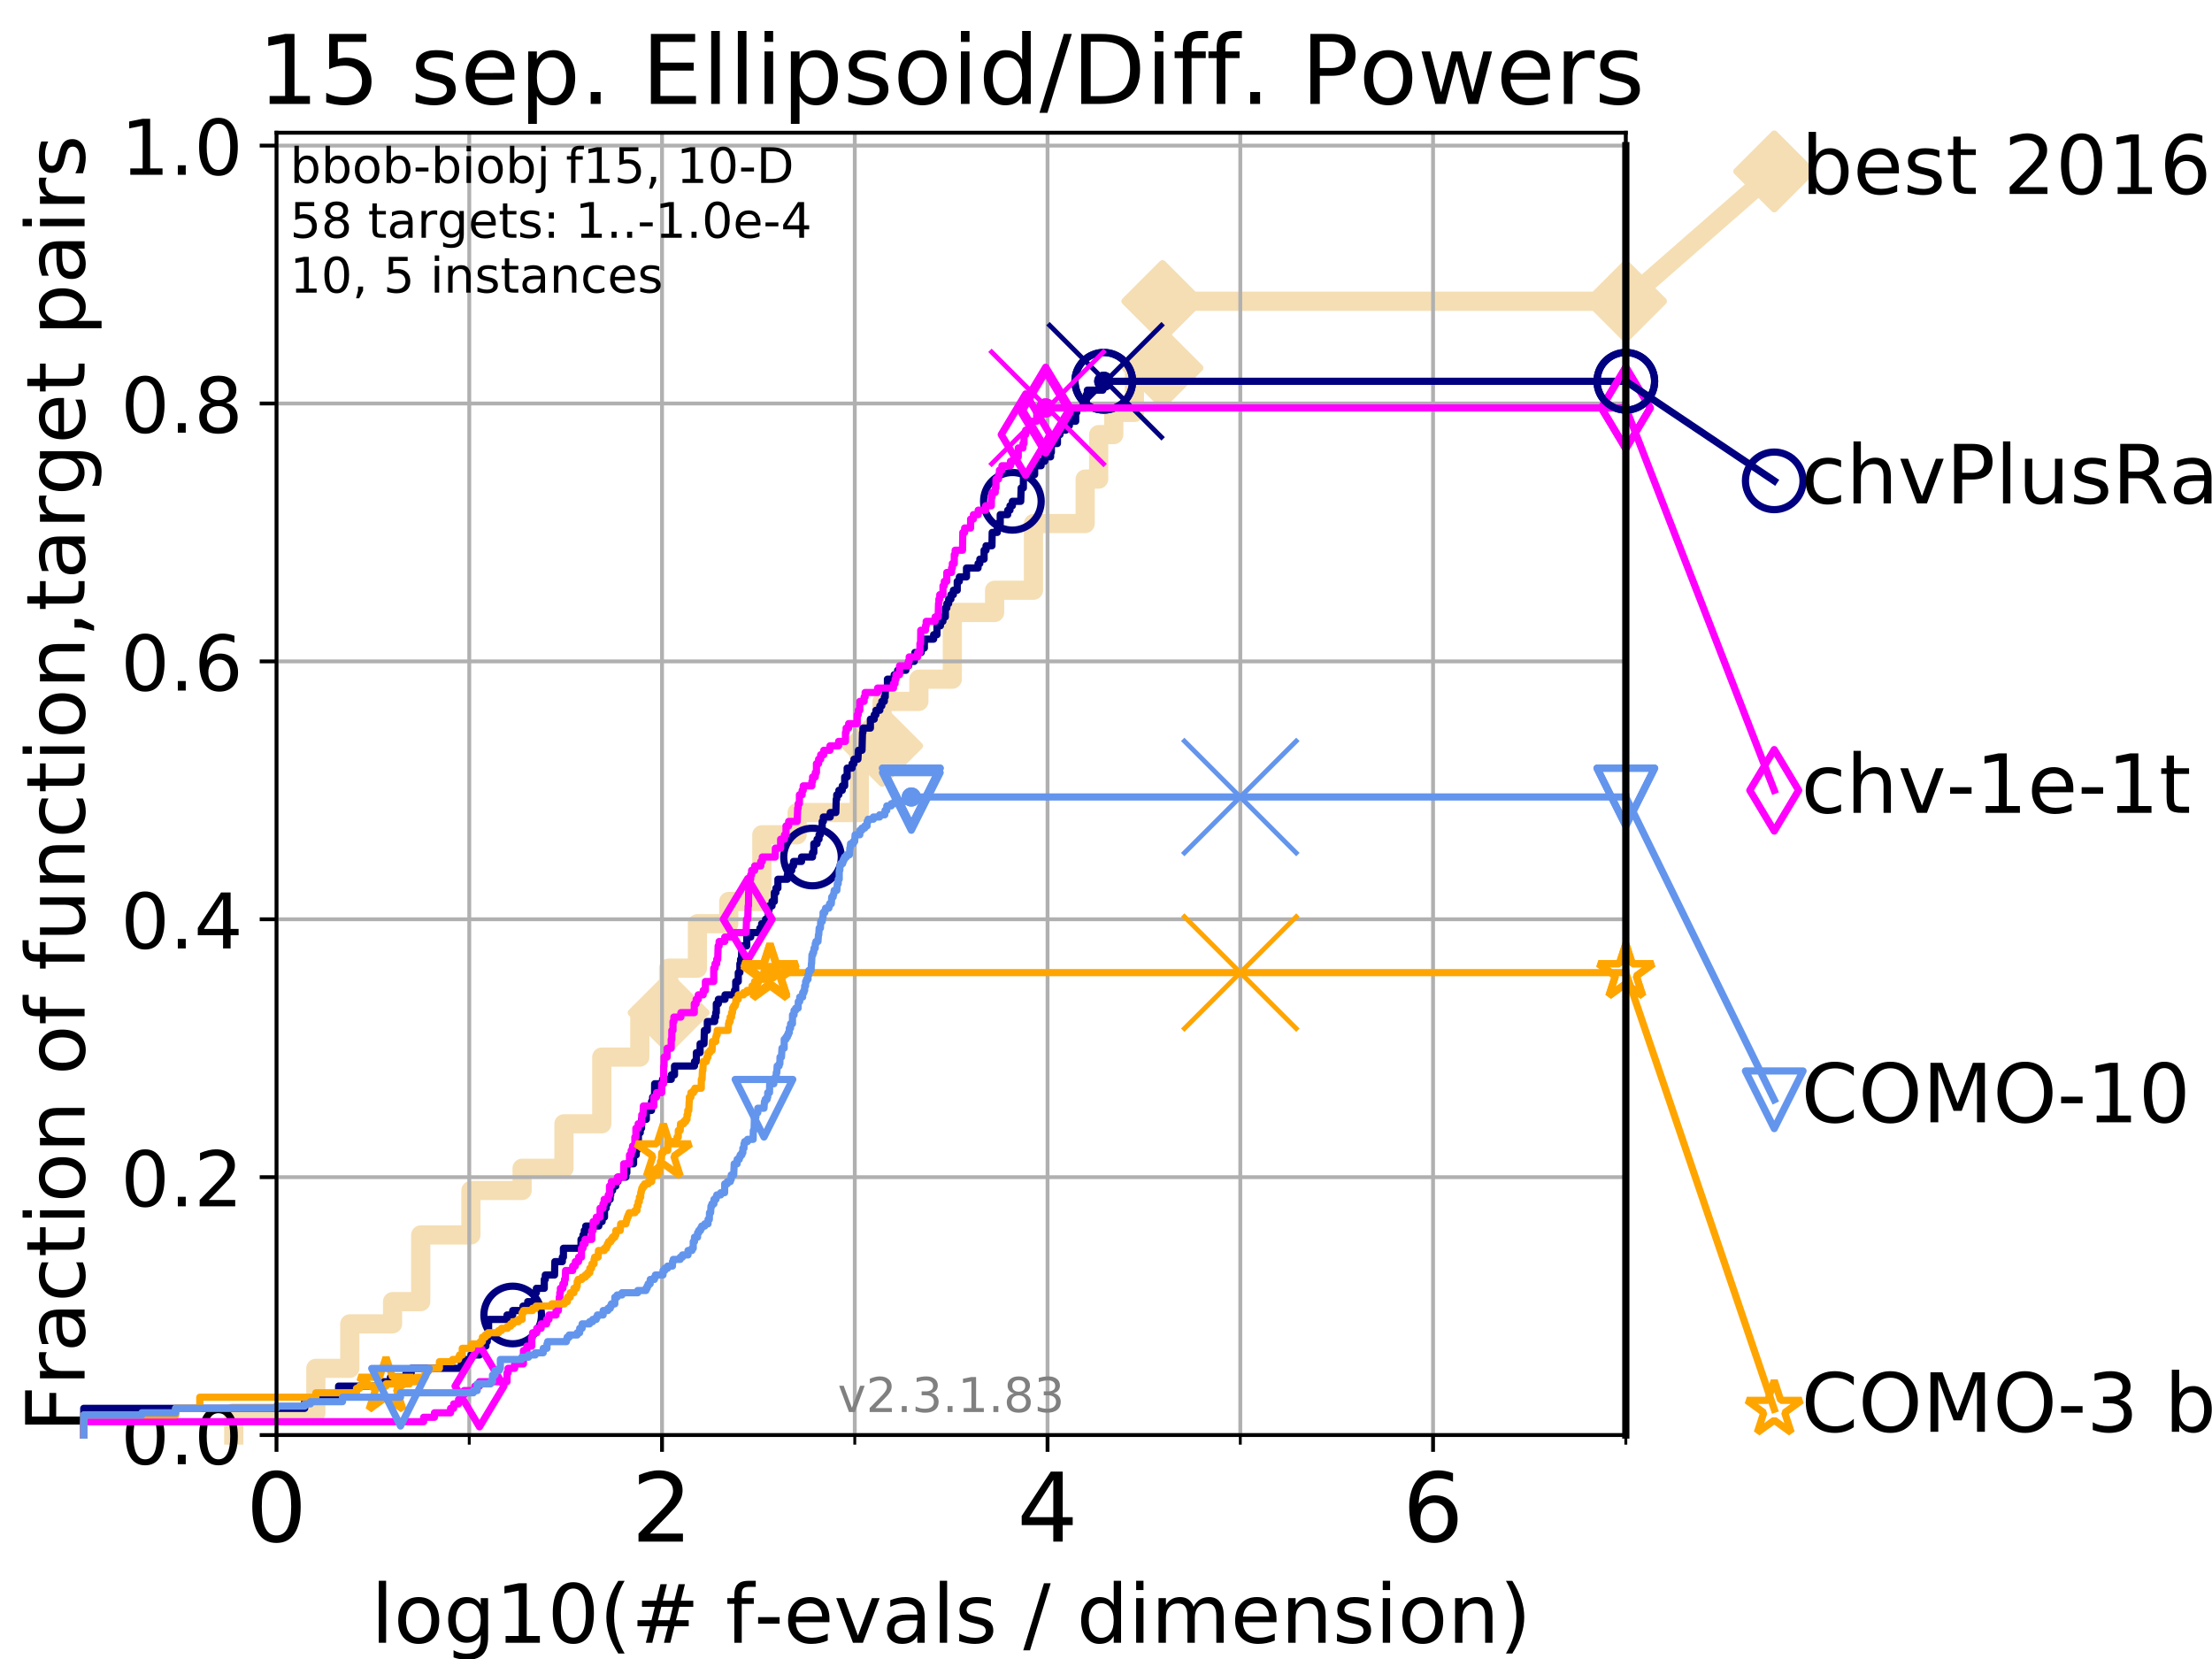 <?xml version="1.0" encoding="utf-8" standalone="no"?>
<!DOCTYPE svg PUBLIC "-//W3C//DTD SVG 1.1//EN"
  "http://www.w3.org/Graphics/SVG/1.1/DTD/svg11.dtd">
<!-- Created with matplotlib (https://matplotlib.org/) -->
<svg height="345.6pt" version="1.1" viewBox="0 0 460.8 345.6" width="460.8pt" xmlns="http://www.w3.org/2000/svg" xmlns:xlink="http://www.w3.org/1999/xlink">
 <defs>
  <style type="text/css">
*{stroke-linecap:butt;stroke-linejoin:round;}
  </style>
 </defs>
 <g id="figure_1">
  <g id="patch_1">
   <path d="M 0 345.6 
L 460.8 345.6 
L 460.8 0 
L 0 0 
z
" style="fill:#ffffff;"/>
  </g>
  <g id="axes_1">
   <g id="patch_2">
    <path d="M 57.6 298.944 
L 338.688 298.944 
L 338.688 27.648 
L 57.6 27.648 
z
" style="fill:#ffffff;"/>
   </g>
   <g id="line2d_1">
    <path d="M 48.692 298.944 
L 48.692 294.313 
L 65.797 294.313 
L 65.797 285.05 
L 72.868 285.05 
L 72.868 275.788 
L 81.776 275.788 
L 81.776 271.157 
L 87.644 271.157 
L 87.644 257.263 
L 98.101 257.263 
L 98.101 248.001 
L 108.764 248.001 
L 108.764 243.37 
L 117.486 243.37 
L 117.486 234.107 
L 125.363 234.107 
L 125.363 220.214 
L 133.285 220.214 
L 133.285 210.951 
L 139.285 210.951 
L 139.285 201.689 
L 145.282 201.689 
L 145.282 192.426 
L 151.811 192.426 
L 151.811 187.795 
L 158.706 187.795 
L 158.706 173.901 
L 166.051 173.901 
L 166.051 169.27 
L 179.01 169.27 
L 179.01 155.377 
L 183.758 155.377 
L 183.758 146.114 
L 191.42 146.114 
L 191.42 141.483 
L 198.386 141.483 
L 198.386 127.589 
L 207.195 127.589 
L 207.195 122.958 
L 215.291 122.958 
L 215.291 109.065 
L 226.059 109.065 
L 226.059 99.802 
L 228.872 99.802 
L 228.872 90.54 
L 232.019 90.54 
L 232.019 85.909 
L 236.32 85.909 
L 236.32 76.646 
L 242.162 76.646 
L 242.162 62.753 
L 338.688 62.753 
" style="fill:none;stroke:#f5deb3;stroke-linecap:square;stroke-width:4;"/>
   </g>
   <g id="line2d_2">
    <defs>
     <path d="M 0 7.778 
L 7.778 0 
L 0 -7.778 
L -7.778 0 
z
" id="m204ecc9ee7" style="stroke:#f5deb3;stroke-linejoin:miter;stroke-width:1.5;"/>
    </defs>
    <g>
     <use style="fill:#f5deb3;stroke:#f5deb3;stroke-linejoin:miter;stroke-width:1.5;" x="139.285" xlink:href="#m204ecc9ee7" y="210.951"/>
     <use style="fill:#f5deb3;stroke:#f5deb3;stroke-linejoin:miter;stroke-width:1.5;" x="183.758" xlink:href="#m204ecc9ee7" y="155.377"/>
     <use style="fill:#f5deb3;stroke:#f5deb3;stroke-linejoin:miter;stroke-width:1.5;" x="242.162" xlink:href="#m204ecc9ee7" y="76.646"/>
     <use style="fill:#f5deb3;stroke:#f5deb3;stroke-linejoin:miter;stroke-width:1.5;" x="242.162" xlink:href="#m204ecc9ee7" y="62.753"/>
     <use style="fill:#f5deb3;stroke:#f5deb3;stroke-linejoin:miter;stroke-width:1.5;" x="242.162" xlink:href="#m204ecc9ee7" y="62.753"/>
     <use style="fill:#f5deb3;stroke:#f5deb3;stroke-linejoin:miter;stroke-width:1.5;" x="338.688" xlink:href="#m204ecc9ee7" y="62.753"/>
    </g>
   </g>
   <g id="line2d_3">
    <path style="fill:none;stroke:#f5deb3;stroke-linecap:square;stroke-width:4;"/>
    <g/>
   </g>
   <g id="line2d_4">
    <path d="M 338.688 62.753 
L 369.608 35.706 
" style="fill:none;stroke:#f5deb3;stroke-linecap:square;stroke-width:4;"/>
    <g>
     <use style="fill:#f5deb3;stroke:#f5deb3;stroke-linejoin:miter;stroke-width:1.5;" x="338.688" xlink:href="#m204ecc9ee7" y="62.753"/>
     <use style="fill:#f5deb3;stroke:#f5deb3;stroke-linejoin:miter;stroke-width:1.5;" x="369.608" xlink:href="#m204ecc9ee7" y="35.706"/>
    </g>
   </g>
   <g id="matplotlib.axis_1">
    <g id="xtick_1">
     <g id="line2d_5">
      <path clip-path="url(#p10cd84d2ae)" d="M 57.6 298.944 
L 57.6 27.648 
" style="fill:none;stroke:#b0b0b0;stroke-linecap:square;stroke-width:0.8;"/>
     </g>
     <g id="line2d_6">
      <defs>
       <path d="M 0 0 
L 0 3.5 
" id="m97714ed7c0" style="stroke:#000000;stroke-width:0.8;"/>
      </defs>
      <g>
       <use style="stroke:#000000;stroke-width:0.8;" x="57.6" xlink:href="#m97714ed7c0" y="298.944"/>
      </g>
     </g>
     <g id="text_1">
      <!-- 0 -->
      <defs>
       <path d="M 31.781 66.406 
Q 24.172 66.406 20.328 58.906 
Q 16.5 51.422 16.5 36.375 
Q 16.5 21.391 20.328 13.891 
Q 24.172 6.391 31.781 6.391 
Q 39.453 6.391 43.281 13.891 
Q 47.125 21.391 47.125 36.375 
Q 47.125 51.422 43.281 58.906 
Q 39.453 66.406 31.781 66.406 
z
M 31.781 74.219 
Q 44.047 74.219 50.516 64.516 
Q 56.984 54.828 56.984 36.375 
Q 56.984 17.969 50.516 8.266 
Q 44.047 -1.422 31.781 -1.422 
Q 19.531 -1.422 13.062 8.266 
Q 6.594 17.969 6.594 36.375 
Q 6.594 54.828 13.062 64.516 
Q 19.531 74.219 31.781 74.219 
z
" id="DejaVuSans-48"/>
      </defs>
      <g transform="translate(51.237 321.141)scale(0.2 -0.2)">
       <use xlink:href="#DejaVuSans-48"/>
      </g>
     </g>
    </g>
    <g id="xtick_2">
     <g id="line2d_7">
      <path clip-path="url(#p10cd84d2ae)" d="M 137.911 298.944 
L 137.911 27.648 
" style="fill:none;stroke:#b0b0b0;stroke-linecap:square;stroke-width:0.8;"/>
     </g>
     <g id="line2d_8">
      <g>
       <use style="stroke:#000000;stroke-width:0.8;" x="137.911" xlink:href="#m97714ed7c0" y="298.944"/>
      </g>
     </g>
     <g id="text_2">
      <!-- 2 -->
      <defs>
       <path d="M 19.188 8.297 
L 53.609 8.297 
L 53.609 0 
L 7.328 0 
L 7.328 8.297 
Q 12.938 14.109 22.625 23.891 
Q 32.328 33.688 34.812 36.531 
Q 39.547 41.844 41.422 45.531 
Q 43.312 49.219 43.312 52.781 
Q 43.312 58.594 39.234 62.25 
Q 35.156 65.922 28.609 65.922 
Q 23.969 65.922 18.812 64.312 
Q 13.672 62.703 7.812 59.422 
L 7.812 69.391 
Q 13.766 71.781 18.938 73 
Q 24.125 74.219 28.422 74.219 
Q 39.75 74.219 46.484 68.547 
Q 53.219 62.891 53.219 53.422 
Q 53.219 48.922 51.531 44.891 
Q 49.859 40.875 45.406 35.406 
Q 44.188 33.984 37.641 27.219 
Q 31.109 20.453 19.188 8.297 
z
" id="DejaVuSans-50"/>
      </defs>
      <g transform="translate(131.548 321.141)scale(0.2 -0.2)">
       <use xlink:href="#DejaVuSans-50"/>
      </g>
     </g>
    </g>
    <g id="xtick_3">
     <g id="line2d_9">
      <path clip-path="url(#p10cd84d2ae)" d="M 218.222 298.944 
L 218.222 27.648 
" style="fill:none;stroke:#b0b0b0;stroke-linecap:square;stroke-width:0.8;"/>
     </g>
     <g id="line2d_10">
      <g>
       <use style="stroke:#000000;stroke-width:0.8;" x="218.222" xlink:href="#m97714ed7c0" y="298.944"/>
      </g>
     </g>
     <g id="text_3">
      <!-- 4 -->
      <defs>
       <path d="M 37.797 64.312 
L 12.891 25.391 
L 37.797 25.391 
z
M 35.203 72.906 
L 47.609 72.906 
L 47.609 25.391 
L 58.016 25.391 
L 58.016 17.188 
L 47.609 17.188 
L 47.609 0 
L 37.797 0 
L 37.797 17.188 
L 4.891 17.188 
L 4.891 26.703 
z
" id="DejaVuSans-52"/>
      </defs>
      <g transform="translate(211.859 321.141)scale(0.2 -0.2)">
       <use xlink:href="#DejaVuSans-52"/>
      </g>
     </g>
    </g>
    <g id="xtick_4">
     <g id="line2d_11">
      <path clip-path="url(#p10cd84d2ae)" d="M 298.533 298.944 
L 298.533 27.648 
" style="fill:none;stroke:#b0b0b0;stroke-linecap:square;stroke-width:0.8;"/>
     </g>
     <g id="line2d_12">
      <g>
       <use style="stroke:#000000;stroke-width:0.8;" x="298.533" xlink:href="#m97714ed7c0" y="298.944"/>
      </g>
     </g>
     <g id="text_4">
      <!-- 6 -->
      <defs>
       <path d="M 33.016 40.375 
Q 26.375 40.375 22.484 35.828 
Q 18.609 31.297 18.609 23.391 
Q 18.609 15.531 22.484 10.953 
Q 26.375 6.391 33.016 6.391 
Q 39.656 6.391 43.531 10.953 
Q 47.406 15.531 47.406 23.391 
Q 47.406 31.297 43.531 35.828 
Q 39.656 40.375 33.016 40.375 
z
M 52.594 71.297 
L 52.594 62.312 
Q 48.875 64.062 45.094 64.984 
Q 41.312 65.922 37.594 65.922 
Q 27.828 65.922 22.672 59.328 
Q 17.531 52.734 16.797 39.406 
Q 19.672 43.656 24.016 45.922 
Q 28.375 48.188 33.594 48.188 
Q 44.578 48.188 50.953 41.516 
Q 57.328 34.859 57.328 23.391 
Q 57.328 12.156 50.688 5.359 
Q 44.047 -1.422 33.016 -1.422 
Q 20.359 -1.422 13.672 8.266 
Q 6.984 17.969 6.984 36.375 
Q 6.984 53.656 15.188 63.938 
Q 23.391 74.219 37.203 74.219 
Q 40.922 74.219 44.703 73.484 
Q 48.484 72.75 52.594 71.297 
z
" id="DejaVuSans-54"/>
      </defs>
      <g transform="translate(292.17 321.141)scale(0.2 -0.2)">
       <use xlink:href="#DejaVuSans-54"/>
      </g>
     </g>
    </g>
    <g id="xtick_5">
     <g id="line2d_13">
      <path clip-path="url(#p10cd84d2ae)" d="M 97.755 298.944 
L 97.755 27.648 
" style="fill:none;stroke:#b0b0b0;stroke-linecap:square;stroke-width:0.8;"/>
     </g>
     <g id="line2d_14">
      <defs>
       <path d="M 0 0 
L 0 2 
" id="m1642c112b7" style="stroke:#000000;stroke-width:0.6;"/>
      </defs>
      <g>
       <use style="stroke:#000000;stroke-width:0.6;" x="97.755" xlink:href="#m1642c112b7" y="298.944"/>
      </g>
     </g>
    </g>
    <g id="xtick_6">
     <g id="line2d_15">
      <path clip-path="url(#p10cd84d2ae)" d="M 178.066 298.944 
L 178.066 27.648 
" style="fill:none;stroke:#b0b0b0;stroke-linecap:square;stroke-width:0.8;"/>
     </g>
     <g id="line2d_16">
      <g>
       <use style="stroke:#000000;stroke-width:0.6;" x="178.066" xlink:href="#m1642c112b7" y="298.944"/>
      </g>
     </g>
    </g>
    <g id="xtick_7">
     <g id="line2d_17">
      <path clip-path="url(#p10cd84d2ae)" d="M 258.377 298.944 
L 258.377 27.648 
" style="fill:none;stroke:#b0b0b0;stroke-linecap:square;stroke-width:0.8;"/>
     </g>
     <g id="line2d_18">
      <g>
       <use style="stroke:#000000;stroke-width:0.6;" x="258.377" xlink:href="#m1642c112b7" y="298.944"/>
      </g>
     </g>
    </g>
    <g id="xtick_8">
     <g id="line2d_19">
      <path clip-path="url(#p10cd84d2ae)" d="M 338.688 298.944 
L 338.688 27.648 
" style="fill:none;stroke:#b0b0b0;stroke-linecap:square;stroke-width:0.8;"/>
     </g>
     <g id="line2d_20">
      <g>
       <use style="stroke:#000000;stroke-width:0.6;" x="338.688" xlink:href="#m1642c112b7" y="298.944"/>
      </g>
     </g>
    </g>
    <g id="text_5">
     <!-- log10(# f-evals / dimension) -->
     <defs>
      <path d="M 9.422 75.984 
L 18.406 75.984 
L 18.406 0 
L 9.422 0 
z
" id="DejaVuSans-108"/>
      <path d="M 30.609 48.391 
Q 23.391 48.391 19.188 42.75 
Q 14.984 37.109 14.984 27.297 
Q 14.984 17.484 19.156 11.844 
Q 23.344 6.203 30.609 6.203 
Q 37.797 6.203 41.984 11.859 
Q 46.188 17.531 46.188 27.297 
Q 46.188 37.016 41.984 42.703 
Q 37.797 48.391 30.609 48.391 
z
M 30.609 56 
Q 42.328 56 49.016 48.375 
Q 55.719 40.766 55.719 27.297 
Q 55.719 13.875 49.016 6.219 
Q 42.328 -1.422 30.609 -1.422 
Q 18.844 -1.422 12.172 6.219 
Q 5.516 13.875 5.516 27.297 
Q 5.516 40.766 12.172 48.375 
Q 18.844 56 30.609 56 
z
" id="DejaVuSans-111"/>
      <path d="M 45.406 27.984 
Q 45.406 37.75 41.375 43.109 
Q 37.359 48.484 30.078 48.484 
Q 22.859 48.484 18.828 43.109 
Q 14.797 37.75 14.797 27.984 
Q 14.797 18.266 18.828 12.891 
Q 22.859 7.516 30.078 7.516 
Q 37.359 7.516 41.375 12.891 
Q 45.406 18.266 45.406 27.984 
z
M 54.391 6.781 
Q 54.391 -7.172 48.188 -13.984 
Q 42 -20.797 29.203 -20.797 
Q 24.469 -20.797 20.266 -20.094 
Q 16.062 -19.391 12.109 -17.922 
L 12.109 -9.188 
Q 16.062 -11.328 19.922 -12.344 
Q 23.781 -13.375 27.781 -13.375 
Q 36.625 -13.375 41.016 -8.766 
Q 45.406 -4.156 45.406 5.172 
L 45.406 9.625 
Q 42.625 4.781 38.281 2.391 
Q 33.938 0 27.875 0 
Q 17.828 0 11.672 7.656 
Q 5.516 15.328 5.516 27.984 
Q 5.516 40.672 11.672 48.328 
Q 17.828 56 27.875 56 
Q 33.938 56 38.281 53.609 
Q 42.625 51.219 45.406 46.391 
L 45.406 54.688 
L 54.391 54.688 
z
" id="DejaVuSans-103"/>
      <path d="M 12.406 8.297 
L 28.516 8.297 
L 28.516 63.922 
L 10.984 60.406 
L 10.984 69.391 
L 28.422 72.906 
L 38.281 72.906 
L 38.281 8.297 
L 54.391 8.297 
L 54.391 0 
L 12.406 0 
z
" id="DejaVuSans-49"/>
      <path d="M 31 75.875 
Q 24.469 64.656 21.281 53.656 
Q 18.109 42.672 18.109 31.391 
Q 18.109 20.125 21.312 9.062 
Q 24.516 -2 31 -13.188 
L 23.188 -13.188 
Q 15.875 -1.703 12.234 9.375 
Q 8.594 20.453 8.594 31.391 
Q 8.594 42.281 12.203 53.312 
Q 15.828 64.359 23.188 75.875 
z
" id="DejaVuSans-40"/>
      <path d="M 51.125 44 
L 36.922 44 
L 32.812 27.688 
L 47.125 27.688 
z
M 43.797 71.781 
L 38.719 51.516 
L 52.984 51.516 
L 58.109 71.781 
L 65.922 71.781 
L 60.891 51.516 
L 76.125 51.516 
L 76.125 44 
L 58.984 44 
L 54.984 27.688 
L 70.516 27.688 
L 70.516 20.219 
L 53.078 20.219 
L 48 0 
L 40.188 0 
L 45.219 20.219 
L 30.906 20.219 
L 25.875 0 
L 18.016 0 
L 23.094 20.219 
L 7.719 20.219 
L 7.719 27.688 
L 24.906 27.688 
L 29 44 
L 13.281 44 
L 13.281 51.516 
L 30.906 51.516 
L 35.891 71.781 
z
" id="DejaVuSans-35"/>
      <path id="DejaVuSans-32"/>
      <path d="M 37.109 75.984 
L 37.109 68.5 
L 28.516 68.5 
Q 23.688 68.5 21.797 66.547 
Q 19.922 64.594 19.922 59.516 
L 19.922 54.688 
L 34.719 54.688 
L 34.719 47.703 
L 19.922 47.703 
L 19.922 0 
L 10.891 0 
L 10.891 47.703 
L 2.297 47.703 
L 2.297 54.688 
L 10.891 54.688 
L 10.891 58.5 
Q 10.891 67.625 15.141 71.797 
Q 19.391 75.984 28.609 75.984 
z
" id="DejaVuSans-102"/>
      <path d="M 4.891 31.391 
L 31.203 31.391 
L 31.203 23.391 
L 4.891 23.391 
z
" id="DejaVuSans-45"/>
      <path d="M 56.203 29.594 
L 56.203 25.203 
L 14.891 25.203 
Q 15.484 15.922 20.484 11.062 
Q 25.484 6.203 34.422 6.203 
Q 39.594 6.203 44.453 7.469 
Q 49.312 8.734 54.109 11.281 
L 54.109 2.781 
Q 49.266 0.734 44.188 -0.344 
Q 39.109 -1.422 33.891 -1.422 
Q 20.797 -1.422 13.156 6.188 
Q 5.516 13.812 5.516 26.812 
Q 5.516 40.234 12.766 48.109 
Q 20.016 56 32.328 56 
Q 43.359 56 49.781 48.891 
Q 56.203 41.797 56.203 29.594 
z
M 47.219 32.234 
Q 47.125 39.594 43.094 43.984 
Q 39.062 48.391 32.422 48.391 
Q 24.906 48.391 20.391 44.141 
Q 15.875 39.891 15.188 32.172 
z
" id="DejaVuSans-101"/>
      <path d="M 2.984 54.688 
L 12.5 54.688 
L 29.594 8.797 
L 46.688 54.688 
L 56.203 54.688 
L 35.688 0 
L 23.484 0 
z
" id="DejaVuSans-118"/>
      <path d="M 34.281 27.484 
Q 23.391 27.484 19.188 25 
Q 14.984 22.516 14.984 16.5 
Q 14.984 11.719 18.141 8.906 
Q 21.297 6.109 26.703 6.109 
Q 34.188 6.109 38.703 11.406 
Q 43.219 16.703 43.219 25.484 
L 43.219 27.484 
z
M 52.203 31.203 
L 52.203 0 
L 43.219 0 
L 43.219 8.297 
Q 40.141 3.328 35.547 0.953 
Q 30.953 -1.422 24.312 -1.422 
Q 15.922 -1.422 10.953 3.297 
Q 6 8.016 6 15.922 
Q 6 25.141 12.172 29.828 
Q 18.359 34.516 30.609 34.516 
L 43.219 34.516 
L 43.219 35.406 
Q 43.219 41.609 39.141 45 
Q 35.062 48.391 27.688 48.391 
Q 23 48.391 18.547 47.266 
Q 14.109 46.141 10.016 43.891 
L 10.016 52.203 
Q 14.938 54.109 19.578 55.047 
Q 24.219 56 28.609 56 
Q 40.484 56 46.344 49.844 
Q 52.203 43.703 52.203 31.203 
z
" id="DejaVuSans-97"/>
      <path d="M 44.281 53.078 
L 44.281 44.578 
Q 40.484 46.531 36.375 47.5 
Q 32.281 48.484 27.875 48.484 
Q 21.188 48.484 17.844 46.438 
Q 14.5 44.391 14.5 40.281 
Q 14.5 37.156 16.891 35.375 
Q 19.281 33.594 26.516 31.984 
L 29.594 31.297 
Q 39.156 29.25 43.188 25.516 
Q 47.219 21.781 47.219 15.094 
Q 47.219 7.469 41.188 3.016 
Q 35.156 -1.422 24.609 -1.422 
Q 20.219 -1.422 15.453 -0.562 
Q 10.688 0.297 5.422 2 
L 5.422 11.281 
Q 10.406 8.688 15.234 7.391 
Q 20.062 6.109 24.812 6.109 
Q 31.156 6.109 34.562 8.281 
Q 37.984 10.453 37.984 14.406 
Q 37.984 18.062 35.516 20.016 
Q 33.062 21.969 24.703 23.781 
L 21.578 24.516 
Q 13.234 26.266 9.516 29.906 
Q 5.812 33.547 5.812 39.891 
Q 5.812 47.609 11.281 51.797 
Q 16.75 56 26.812 56 
Q 31.781 56 36.172 55.266 
Q 40.578 54.547 44.281 53.078 
z
" id="DejaVuSans-115"/>
      <path d="M 25.391 72.906 
L 33.688 72.906 
L 8.297 -9.281 
L 0 -9.281 
z
" id="DejaVuSans-47"/>
      <path d="M 45.406 46.391 
L 45.406 75.984 
L 54.391 75.984 
L 54.391 0 
L 45.406 0 
L 45.406 8.203 
Q 42.578 3.328 38.25 0.953 
Q 33.938 -1.422 27.875 -1.422 
Q 17.969 -1.422 11.734 6.484 
Q 5.516 14.406 5.516 27.297 
Q 5.516 40.188 11.734 48.094 
Q 17.969 56 27.875 56 
Q 33.938 56 38.25 53.625 
Q 42.578 51.266 45.406 46.391 
z
M 14.797 27.297 
Q 14.797 17.391 18.875 11.75 
Q 22.953 6.109 30.078 6.109 
Q 37.203 6.109 41.297 11.75 
Q 45.406 17.391 45.406 27.297 
Q 45.406 37.203 41.297 42.844 
Q 37.203 48.484 30.078 48.484 
Q 22.953 48.484 18.875 42.844 
Q 14.797 37.203 14.797 27.297 
z
" id="DejaVuSans-100"/>
      <path d="M 9.422 54.688 
L 18.406 54.688 
L 18.406 0 
L 9.422 0 
z
M 9.422 75.984 
L 18.406 75.984 
L 18.406 64.594 
L 9.422 64.594 
z
" id="DejaVuSans-105"/>
      <path d="M 52 44.188 
Q 55.375 50.25 60.062 53.125 
Q 64.75 56 71.094 56 
Q 79.641 56 84.281 50.016 
Q 88.922 44.047 88.922 33.016 
L 88.922 0 
L 79.891 0 
L 79.891 32.719 
Q 79.891 40.578 77.094 44.375 
Q 74.312 48.188 68.609 48.188 
Q 61.625 48.188 57.562 43.547 
Q 53.516 38.922 53.516 30.906 
L 53.516 0 
L 44.484 0 
L 44.484 32.719 
Q 44.484 40.625 41.703 44.406 
Q 38.922 48.188 33.109 48.188 
Q 26.219 48.188 22.156 43.531 
Q 18.109 38.875 18.109 30.906 
L 18.109 0 
L 9.078 0 
L 9.078 54.688 
L 18.109 54.688 
L 18.109 46.188 
Q 21.188 51.219 25.484 53.609 
Q 29.781 56 35.688 56 
Q 41.656 56 45.828 52.969 
Q 50 49.953 52 44.188 
z
" id="DejaVuSans-109"/>
      <path d="M 54.891 33.016 
L 54.891 0 
L 45.906 0 
L 45.906 32.719 
Q 45.906 40.484 42.875 44.328 
Q 39.844 48.188 33.797 48.188 
Q 26.516 48.188 22.312 43.547 
Q 18.109 38.922 18.109 30.906 
L 18.109 0 
L 9.078 0 
L 9.078 54.688 
L 18.109 54.688 
L 18.109 46.188 
Q 21.344 51.125 25.703 53.562 
Q 30.078 56 35.797 56 
Q 45.219 56 50.047 50.172 
Q 54.891 44.344 54.891 33.016 
z
" id="DejaVuSans-110"/>
      <path d="M 8.016 75.875 
L 15.828 75.875 
Q 23.141 64.359 26.781 53.312 
Q 30.422 42.281 30.422 31.391 
Q 30.422 20.453 26.781 9.375 
Q 23.141 -1.703 15.828 -13.188 
L 8.016 -13.188 
Q 14.5 -2 17.703 9.062 
Q 20.906 20.125 20.906 31.391 
Q 20.906 42.672 17.703 53.656 
Q 14.5 64.656 8.016 75.875 
z
" id="DejaVuSans-41"/>
     </defs>
     <g transform="translate(77.303 342.218)scale(0.17 -0.17)">
      <use xlink:href="#DejaVuSans-108"/>
      <use x="27.783" xlink:href="#DejaVuSans-111"/>
      <use x="88.965" xlink:href="#DejaVuSans-103"/>
      <use x="152.441" xlink:href="#DejaVuSans-49"/>
      <use x="216.064" xlink:href="#DejaVuSans-48"/>
      <use x="279.688" xlink:href="#DejaVuSans-40"/>
      <use x="318.701" xlink:href="#DejaVuSans-35"/>
      <use x="402.49" xlink:href="#DejaVuSans-32"/>
      <use x="434.277" xlink:href="#DejaVuSans-102"/>
      <use x="469.404" xlink:href="#DejaVuSans-45"/>
      <use x="505.488" xlink:href="#DejaVuSans-101"/>
      <use x="567.012" xlink:href="#DejaVuSans-118"/>
      <use x="626.191" xlink:href="#DejaVuSans-97"/>
      <use x="687.471" xlink:href="#DejaVuSans-108"/>
      <use x="715.254" xlink:href="#DejaVuSans-115"/>
      <use x="767.354" xlink:href="#DejaVuSans-32"/>
      <use x="799.141" xlink:href="#DejaVuSans-47"/>
      <use x="832.832" xlink:href="#DejaVuSans-32"/>
      <use x="864.619" xlink:href="#DejaVuSans-100"/>
      <use x="928.096" xlink:href="#DejaVuSans-105"/>
      <use x="955.879" xlink:href="#DejaVuSans-109"/>
      <use x="1053.291" xlink:href="#DejaVuSans-101"/>
      <use x="1114.814" xlink:href="#DejaVuSans-110"/>
      <use x="1178.193" xlink:href="#DejaVuSans-115"/>
      <use x="1230.293" xlink:href="#DejaVuSans-105"/>
      <use x="1258.076" xlink:href="#DejaVuSans-111"/>
      <use x="1319.258" xlink:href="#DejaVuSans-110"/>
      <use x="1382.637" xlink:href="#DejaVuSans-41"/>
     </g>
    </g>
   </g>
   <g id="matplotlib.axis_2">
    <g id="ytick_1">
     <g id="line2d_21">
      <path clip-path="url(#p10cd84d2ae)" d="M 57.6 298.944 
L 338.688 298.944 
" style="fill:none;stroke:#b0b0b0;stroke-linecap:square;stroke-width:0.8;"/>
     </g>
     <g id="line2d_22">
      <defs>
       <path d="M 0 0 
L -3.5 0 
" id="m3e4999459f" style="stroke:#000000;stroke-width:0.8;"/>
      </defs>
      <g>
       <use style="stroke:#000000;stroke-width:0.8;" x="57.6" xlink:href="#m3e4999459f" y="298.944"/>
      </g>
     </g>
     <g id="text_6">
      <!-- 0.0 -->
      <defs>
       <path d="M 10.688 12.406 
L 21 12.406 
L 21 0 
L 10.688 0 
z
" id="DejaVuSans-46"/>
      </defs>
      <g transform="translate(25.155 305.023)scale(0.16 -0.16)">
       <use xlink:href="#DejaVuSans-48"/>
       <use x="63.623" xlink:href="#DejaVuSans-46"/>
       <use x="95.41" xlink:href="#DejaVuSans-48"/>
      </g>
     </g>
    </g>
    <g id="ytick_2">
     <g id="line2d_23">
      <path clip-path="url(#p10cd84d2ae)" d="M 57.6 245.222 
L 338.688 245.222 
" style="fill:none;stroke:#b0b0b0;stroke-linecap:square;stroke-width:0.8;"/>
     </g>
     <g id="line2d_24">
      <g>
       <use style="stroke:#000000;stroke-width:0.8;" x="57.6" xlink:href="#m3e4999459f" y="245.222"/>
      </g>
     </g>
     <g id="text_7">
      <!-- 0.2 -->
      <g transform="translate(25.155 251.301)scale(0.16 -0.16)">
       <use xlink:href="#DejaVuSans-48"/>
       <use x="63.623" xlink:href="#DejaVuSans-46"/>
       <use x="95.41" xlink:href="#DejaVuSans-50"/>
      </g>
     </g>
    </g>
    <g id="ytick_3">
     <g id="line2d_25">
      <path clip-path="url(#p10cd84d2ae)" d="M 57.6 191.5 
L 338.688 191.5 
" style="fill:none;stroke:#b0b0b0;stroke-linecap:square;stroke-width:0.8;"/>
     </g>
     <g id="line2d_26">
      <g>
       <use style="stroke:#000000;stroke-width:0.8;" x="57.6" xlink:href="#m3e4999459f" y="191.5"/>
      </g>
     </g>
     <g id="text_8">
      <!-- 0.4 -->
      <g transform="translate(25.155 197.579)scale(0.16 -0.16)">
       <use xlink:href="#DejaVuSans-48"/>
       <use x="63.623" xlink:href="#DejaVuSans-46"/>
       <use x="95.41" xlink:href="#DejaVuSans-52"/>
      </g>
     </g>
    </g>
    <g id="ytick_4">
     <g id="line2d_27">
      <path clip-path="url(#p10cd84d2ae)" d="M 57.6 137.778 
L 338.688 137.778 
" style="fill:none;stroke:#b0b0b0;stroke-linecap:square;stroke-width:0.8;"/>
     </g>
     <g id="line2d_28">
      <g>
       <use style="stroke:#000000;stroke-width:0.8;" x="57.6" xlink:href="#m3e4999459f" y="137.778"/>
      </g>
     </g>
     <g id="text_9">
      <!-- 0.6 -->
      <g transform="translate(25.155 143.857)scale(0.16 -0.16)">
       <use xlink:href="#DejaVuSans-48"/>
       <use x="63.623" xlink:href="#DejaVuSans-46"/>
       <use x="95.41" xlink:href="#DejaVuSans-54"/>
      </g>
     </g>
    </g>
    <g id="ytick_5">
     <g id="line2d_29">
      <path clip-path="url(#p10cd84d2ae)" d="M 57.6 84.056 
L 338.688 84.056 
" style="fill:none;stroke:#b0b0b0;stroke-linecap:square;stroke-width:0.8;"/>
     </g>
     <g id="line2d_30">
      <g>
       <use style="stroke:#000000;stroke-width:0.8;" x="57.6" xlink:href="#m3e4999459f" y="84.056"/>
      </g>
     </g>
     <g id="text_10">
      <!-- 0.8 -->
      <defs>
       <path d="M 31.781 34.625 
Q 24.75 34.625 20.719 30.859 
Q 16.703 27.094 16.703 20.516 
Q 16.703 13.922 20.719 10.156 
Q 24.75 6.391 31.781 6.391 
Q 38.812 6.391 42.859 10.172 
Q 46.922 13.969 46.922 20.516 
Q 46.922 27.094 42.891 30.859 
Q 38.875 34.625 31.781 34.625 
z
M 21.922 38.812 
Q 15.578 40.375 12.031 44.719 
Q 8.5 49.078 8.5 55.328 
Q 8.5 64.062 14.719 69.141 
Q 20.953 74.219 31.781 74.219 
Q 42.672 74.219 48.875 69.141 
Q 55.078 64.062 55.078 55.328 
Q 55.078 49.078 51.531 44.719 
Q 48 40.375 41.703 38.812 
Q 48.828 37.156 52.797 32.312 
Q 56.781 27.484 56.781 20.516 
Q 56.781 9.906 50.312 4.234 
Q 43.844 -1.422 31.781 -1.422 
Q 19.734 -1.422 13.25 4.234 
Q 6.781 9.906 6.781 20.516 
Q 6.781 27.484 10.781 32.312 
Q 14.797 37.156 21.922 38.812 
z
M 18.312 54.391 
Q 18.312 48.734 21.844 45.562 
Q 25.391 42.391 31.781 42.391 
Q 38.141 42.391 41.719 45.562 
Q 45.312 48.734 45.312 54.391 
Q 45.312 60.062 41.719 63.234 
Q 38.141 66.406 31.781 66.406 
Q 25.391 66.406 21.844 63.234 
Q 18.312 60.062 18.312 54.391 
z
" id="DejaVuSans-56"/>
      </defs>
      <g transform="translate(25.155 90.135)scale(0.16 -0.16)">
       <use xlink:href="#DejaVuSans-48"/>
       <use x="63.623" xlink:href="#DejaVuSans-46"/>
       <use x="95.41" xlink:href="#DejaVuSans-56"/>
      </g>
     </g>
    </g>
    <g id="ytick_6">
     <g id="line2d_31">
      <path clip-path="url(#p10cd84d2ae)" d="M 57.6 30.334 
L 338.688 30.334 
" style="fill:none;stroke:#b0b0b0;stroke-linecap:square;stroke-width:0.8;"/>
     </g>
     <g id="line2d_32">
      <g>
       <use style="stroke:#000000;stroke-width:0.8;" x="57.6" xlink:href="#m3e4999459f" y="30.334"/>
      </g>
     </g>
     <g id="text_11">
      <!-- 1.0 -->
      <g transform="translate(25.155 36.413)scale(0.16 -0.16)">
       <use xlink:href="#DejaVuSans-49"/>
       <use x="63.623" xlink:href="#DejaVuSans-46"/>
       <use x="95.41" xlink:href="#DejaVuSans-48"/>
      </g>
     </g>
    </g>
    <g id="text_12">
     <!-- Fraction of function,target pairs -->
     <defs>
      <path d="M 9.812 72.906 
L 51.703 72.906 
L 51.703 64.594 
L 19.672 64.594 
L 19.672 43.109 
L 48.578 43.109 
L 48.578 34.812 
L 19.672 34.812 
L 19.672 0 
L 9.812 0 
z
" id="DejaVuSans-70"/>
      <path d="M 41.109 46.297 
Q 39.594 47.172 37.812 47.578 
Q 36.031 48 33.891 48 
Q 26.266 48 22.188 43.047 
Q 18.109 38.094 18.109 28.812 
L 18.109 0 
L 9.078 0 
L 9.078 54.688 
L 18.109 54.688 
L 18.109 46.188 
Q 20.953 51.172 25.484 53.578 
Q 30.031 56 36.531 56 
Q 37.453 56 38.578 55.875 
Q 39.703 55.766 41.062 55.516 
z
" id="DejaVuSans-114"/>
      <path d="M 48.781 52.594 
L 48.781 44.188 
Q 44.969 46.297 41.141 47.344 
Q 37.312 48.391 33.406 48.391 
Q 24.656 48.391 19.812 42.844 
Q 14.984 37.312 14.984 27.297 
Q 14.984 17.281 19.812 11.734 
Q 24.656 6.203 33.406 6.203 
Q 37.312 6.203 41.141 7.25 
Q 44.969 8.297 48.781 10.406 
L 48.781 2.094 
Q 45.016 0.344 40.984 -0.531 
Q 36.969 -1.422 32.422 -1.422 
Q 20.062 -1.422 12.781 6.344 
Q 5.516 14.109 5.516 27.297 
Q 5.516 40.672 12.859 48.328 
Q 20.219 56 33.016 56 
Q 37.156 56 41.109 55.141 
Q 45.062 54.297 48.781 52.594 
z
" id="DejaVuSans-99"/>
      <path d="M 18.312 70.219 
L 18.312 54.688 
L 36.812 54.688 
L 36.812 47.703 
L 18.312 47.703 
L 18.312 18.016 
Q 18.312 11.328 20.141 9.422 
Q 21.969 7.516 27.594 7.516 
L 36.812 7.516 
L 36.812 0 
L 27.594 0 
Q 17.188 0 13.234 3.875 
Q 9.281 7.766 9.281 18.016 
L 9.281 47.703 
L 2.688 47.703 
L 2.688 54.688 
L 9.281 54.688 
L 9.281 70.219 
z
" id="DejaVuSans-116"/>
      <path d="M 8.5 21.578 
L 8.5 54.688 
L 17.484 54.688 
L 17.484 21.922 
Q 17.484 14.156 20.5 10.266 
Q 23.531 6.391 29.594 6.391 
Q 36.859 6.391 41.078 11.031 
Q 45.312 15.672 45.312 23.688 
L 45.312 54.688 
L 54.297 54.688 
L 54.297 0 
L 45.312 0 
L 45.312 8.406 
Q 42.047 3.422 37.719 1 
Q 33.406 -1.422 27.688 -1.422 
Q 18.266 -1.422 13.375 4.438 
Q 8.5 10.297 8.5 21.578 
z
M 31.109 56 
z
" id="DejaVuSans-117"/>
      <path d="M 11.719 12.406 
L 22.016 12.406 
L 22.016 4 
L 14.016 -11.625 
L 7.719 -11.625 
L 11.719 4 
z
" id="DejaVuSans-44"/>
      <path d="M 18.109 8.203 
L 18.109 -20.797 
L 9.078 -20.797 
L 9.078 54.688 
L 18.109 54.688 
L 18.109 46.391 
Q 20.953 51.266 25.266 53.625 
Q 29.594 56 35.594 56 
Q 45.562 56 51.781 48.094 
Q 58.016 40.188 58.016 27.297 
Q 58.016 14.406 51.781 6.484 
Q 45.562 -1.422 35.594 -1.422 
Q 29.594 -1.422 25.266 0.953 
Q 20.953 3.328 18.109 8.203 
z
M 48.688 27.297 
Q 48.688 37.203 44.609 42.844 
Q 40.531 48.484 33.406 48.484 
Q 26.266 48.484 22.188 42.844 
Q 18.109 37.203 18.109 27.297 
Q 18.109 17.391 22.188 11.75 
Q 26.266 6.109 33.406 6.109 
Q 40.531 6.109 44.609 11.75 
Q 48.688 17.391 48.688 27.297 
z
" id="DejaVuSans-112"/>
     </defs>
     <g transform="translate(17.62 298.435)rotate(-90)scale(0.17 -0.17)">
      <use xlink:href="#DejaVuSans-70"/>
      <use x="57.41" xlink:href="#DejaVuSans-114"/>
      <use x="98.523" xlink:href="#DejaVuSans-97"/>
      <use x="159.803" xlink:href="#DejaVuSans-99"/>
      <use x="214.783" xlink:href="#DejaVuSans-116"/>
      <use x="253.992" xlink:href="#DejaVuSans-105"/>
      <use x="281.775" xlink:href="#DejaVuSans-111"/>
      <use x="342.957" xlink:href="#DejaVuSans-110"/>
      <use x="406.336" xlink:href="#DejaVuSans-32"/>
      <use x="438.123" xlink:href="#DejaVuSans-111"/>
      <use x="499.305" xlink:href="#DejaVuSans-102"/>
      <use x="534.51" xlink:href="#DejaVuSans-32"/>
      <use x="566.297" xlink:href="#DejaVuSans-102"/>
      <use x="601.502" xlink:href="#DejaVuSans-117"/>
      <use x="664.881" xlink:href="#DejaVuSans-110"/>
      <use x="728.26" xlink:href="#DejaVuSans-99"/>
      <use x="783.24" xlink:href="#DejaVuSans-116"/>
      <use x="822.449" xlink:href="#DejaVuSans-105"/>
      <use x="850.232" xlink:href="#DejaVuSans-111"/>
      <use x="911.414" xlink:href="#DejaVuSans-110"/>
      <use x="974.793" xlink:href="#DejaVuSans-44"/>
      <use x="1006.58" xlink:href="#DejaVuSans-116"/>
      <use x="1045.789" xlink:href="#DejaVuSans-97"/>
      <use x="1107.068" xlink:href="#DejaVuSans-114"/>
      <use x="1148.166" xlink:href="#DejaVuSans-103"/>
      <use x="1211.643" xlink:href="#DejaVuSans-101"/>
      <use x="1273.166" xlink:href="#DejaVuSans-116"/>
      <use x="1312.375" xlink:href="#DejaVuSans-32"/>
      <use x="1344.162" xlink:href="#DejaVuSans-112"/>
      <use x="1407.639" xlink:href="#DejaVuSans-97"/>
      <use x="1468.918" xlink:href="#DejaVuSans-105"/>
      <use x="1496.701" xlink:href="#DejaVuSans-114"/>
      <use x="1537.814" xlink:href="#DejaVuSans-115"/>
     </g>
    </g>
   </g>
   <g id="line2d_33">
    <defs>
     <path d="M 0 1.5 
C 0.398 1.5 0.779 1.342 1.061 1.061 
C 1.342 0.779 1.5 0.398 1.5 0 
C 1.5 -0.398 1.342 -0.779 1.061 -1.061 
C 0.779 -1.342 0.398 -1.5 0 -1.5 
C -0.398 -1.5 -0.779 -1.342 -1.061 -1.061 
C -1.342 -0.779 -1.5 -0.398 -1.5 0 
C -1.5 0.398 -1.342 0.779 -1.061 1.061 
C -0.779 1.342 -0.398 1.5 0 1.5 
z
" id="m3a73609601" style="stroke:#f5deb3;"/>
    </defs>
    <g>
     <use style="fill:#f5deb3;stroke:#f5deb3;" x="242.162" xlink:href="#m3a73609601" y="62.753"/>
     <use style="fill:#f5deb3;stroke:#f5deb3;" x="242.162" xlink:href="#m3a73609601" y="62.753"/>
    </g>
   </g>
   <g id="line2d_34">
    <defs>
     <path d="M 0 1.5 
C 0.398 1.5 0.779 1.342 1.061 1.061 
C 1.342 0.779 1.5 0.398 1.5 0 
C 1.5 -0.398 1.342 -0.779 1.061 -1.061 
C 0.779 -1.342 0.398 -1.5 0 -1.5 
C -0.398 -1.5 -0.779 -1.342 -1.061 -1.061 
C -1.342 -0.779 -1.5 -0.398 -1.5 0 
C -1.5 0.398 -1.342 0.779 -1.061 1.061 
C -0.779 1.342 -0.398 1.5 0 1.5 
z
" id="mc4883a9d88" style="stroke:#000080;"/>
    </defs>
    <g>
     <use style="fill:#000080;stroke:#000080;" x="229.933" xlink:href="#mc4883a9d88" y="79.425"/>
     <use style="fill:#000080;stroke:#000080;" x="229.933" xlink:href="#mc4883a9d88" y="79.425"/>
    </g>
   </g>
   <g id="line2d_35">
    <path d="M 17.445 298.944 
L 17.445 293.387 
L 63.468 293.387 
L 63.468 291.534 
L 70.539 291.534 
L 70.539 288.755 
L 79.939 288.755 
L 79.939 287.829 
L 81.334 287.829 
L 81.334 286.903 
L 84.588 286.903 
L 84.588 285.977 
L 85.667 285.977 
L 85.667 285.05 
L 96.111 285.05 
L 96.111 283.198 
L 98.101 283.198 
L 98.101 282.272 
L 99.887 282.272 
L 99.887 280.419 
L 101.223 280.419 
L 101.223 279.493 
L 101.507 279.493 
L 101.507 278.567 
L 101.786 278.567 
L 101.786 274.862 
L 105.622 274.862 
L 105.622 273.935 
L 106.803 273.935 
L 106.803 273.009 
L 108.949 273.009 
L 108.949 272.083 
L 109.93 272.083 
L 109.93 271.157 
L 111.346 271.157 
L 111.426 269.304 
L 111.742 269.304 
L 111.742 268.378 
L 113.383 268.378 
L 113.383 266.526 
L 113.595 266.526 
L 113.595 265.599 
L 115.523 265.599 
L 115.586 262.821 
L 117.145 262.821 
L 117.145 261.894 
L 117.373 261.894 
L 117.373 260.042 
L 121.037 260.042 
L 121.037 258.189 
L 121.445 258.189 
L 121.445 257.263 
L 121.712 257.263 
L 121.712 256.337 
L 122.018 256.337 
L 122.018 255.411 
L 124.744 255.411 
L 124.744 254.484 
L 125.435 254.484 
L 125.435 253.558 
L 125.927 253.558 
L 125.927 251.706 
L 126.27 251.706 
L 126.27 250.779 
L 126.54 250.779 
L 126.54 249.853 
L 127.1 249.853 
L 127.1 248.927 
L 127.229 248.927 
L 127.229 248.001 
L 127.611 248.001 
L 127.611 247.075 
L 128.291 247.075 
L 128.291 246.148 
L 128.739 246.148 
L 128.739 245.222 
L 130.371 245.222 
L 130.371 244.296 
L 130.585 244.296 
L 130.585 242.443 
L 131.987 242.443 
L 131.987 240.591 
L 132.542 240.591 
L 132.542 239.665 
L 132.707 239.665 
L 132.707 237.812 
L 132.987 237.812 
L 132.987 235.96 
L 133.375 235.96 
L 133.375 235.033 
L 133.645 235.033 
L 133.645 233.181 
L 134.64 233.181 
L 134.64 231.328 
L 135.721 231.328 
L 135.721 229.476 
L 135.957 229.476 
L 135.957 228.55 
L 136.343 228.55 
L 136.381 225.771 
L 138.015 225.771 
L 138.015 224.845 
L 139.84 224.845 
L 139.84 223.918 
L 140.514 223.918 
L 140.514 222.066 
L 144.677 222.066 
L 144.677 221.14 
L 145.063 221.14 
L 145.063 219.287 
L 145.844 219.287 
L 145.844 217.435 
L 146.655 217.435 
L 146.728 214.656 
L 147.348 214.656 
L 147.348 212.804 
L 148.883 212.804 
L 148.883 211.877 
L 149.095 211.877 
L 149.095 210.951 
L 149.223 210.951 
L 149.223 209.099 
L 149.647 209.099 
L 149.647 208.172 
L 151.031 208.172 
L 151.031 207.246 
L 153.01 207.246 
L 153.01 206.32 
L 153.265 206.32 
L 153.265 204.467 
L 153.792 204.467 
L 153.792 202.615 
L 154.126 202.615 
L 154.126 200.762 
L 154.277 200.762 
L 154.277 199.836 
L 154.467 199.836 
L 154.534 197.057 
L 155.565 197.057 
L 155.565 195.205 
L 156.394 195.205 
L 156.394 194.279 
L 158.304 194.279 
L 158.304 193.353 
L 158.663 193.353 
L 158.663 192.426 
L 159.477 192.426 
L 159.477 191.5 
L 160.05 191.5 
L 160.05 189.648 
L 160.206 189.648 
L 160.206 188.721 
L 160.835 188.721 
L 160.835 187.795 
L 161.307 187.795 
L 161.307 185.943 
L 161.641 185.943 
L 161.641 185.016 
L 162.052 185.016 
L 162.052 183.164 
L 164.024 183.164 
L 164.024 182.238 
L 164.581 182.238 
L 164.581 181.311 
L 164.94 181.311 
L 164.94 180.385 
L 165.303 180.385 
L 165.303 179.459 
L 166.975 179.459 
L 166.975 178.533 
L 169.262 178.533 
L 169.262 177.606 
L 169.537 177.606 
L 169.537 175.754 
L 170.212 175.754 
L 170.212 174.828 
L 170.618 174.828 
L 170.618 173.901 
L 170.894 173.901 
L 170.894 172.975 
L 171.274 172.975 
L 171.274 171.123 
L 171.517 171.123 
L 171.517 170.196 
L 172.949 170.196 
L 172.949 169.27 
L 174.12 169.27 
L 174.203 166.492 
L 174.307 166.492 
L 174.307 165.565 
L 174.756 165.565 
L 174.756 164.639 
L 175.46 164.639 
L 175.46 163.713 
L 175.963 163.713 
L 175.963 161.86 
L 176.477 161.86 
L 176.477 160.008 
L 177.505 160.008 
L 177.505 159.082 
L 177.895 159.082 
L 177.895 158.155 
L 178.717 158.155 
L 178.827 156.303 
L 179.572 156.303 
L 179.671 152.598 
L 179.762 152.598 
L 179.762 151.672 
L 181.32 151.672 
L 181.32 149.819 
L 182.122 149.819 
L 182.122 148.893 
L 182.469 148.893 
L 182.469 147.967 
L 183.286 147.967 
L 183.286 147.04 
L 183.698 147.04 
L 183.698 146.114 
L 184.222 146.114 
L 184.222 145.188 
L 184.413 145.188 
L 184.413 143.336 
L 184.87 143.336 
L 184.87 141.483 
L 186.277 141.483 
L 186.277 140.557 
L 187.001 140.557 
L 187.001 139.631 
L 188.714 139.631 
L 188.714 138.704 
L 189.292 138.704 
L 189.292 137.778 
L 190.453 137.778 
L 190.453 136.852 
L 190.588 136.852 
L 190.588 135.926 
L 191.91 135.926 
L 191.91 134.999 
L 192.563 134.999 
L 192.563 133.147 
L 194.491 133.147 
L 194.491 132.221 
L 195.19 132.221 
L 195.19 130.368 
L 195.91 130.368 
L 195.91 129.442 
L 196.427 129.442 
L 196.427 128.516 
L 196.936 128.516 
L 196.936 126.663 
L 197.247 126.663 
L 197.247 125.737 
L 197.625 125.737 
L 197.625 124.811 
L 198.093 124.811 
L 198.093 123.884 
L 198.607 123.884 
L 198.607 122.958 
L 199.411 122.958 
L 199.411 121.106 
L 199.847 121.106 
L 199.847 120.179 
L 201.34 120.179 
L 201.34 118.327 
L 203.746 118.327 
L 203.746 117.401 
L 204.117 117.401 
L 204.117 116.475 
L 205.003 116.475 
L 205.003 114.622 
L 205.41 114.622 
L 205.41 113.696 
L 206.642 113.696 
L 206.69 110.917 
L 207.757 110.917 
L 207.757 109.065 
L 208.366 109.065 
L 208.366 107.212 
L 209.925 107.212 
L 209.925 106.286 
L 210.397 106.286 
L 210.397 105.36 
L 210.897 105.36 
L 210.897 104.433 
L 212.64 104.433 
L 212.722 101.655 
L 213.183 101.655 
L 213.202 98.876 
L 215.532 98.876 
L 215.532 97.023 
L 216.883 97.023 
L 216.883 96.097 
L 217.638 96.097 
L 217.638 95.171 
L 218.856 95.171 
L 218.856 94.245 
L 219.016 94.245 
L 219.016 92.392 
L 220.284 92.392 
L 220.284 90.54 
L 220.808 90.54 
L 220.808 89.614 
L 222.022 89.614 
L 222.022 88.687 
L 222.766 88.687 
L 222.766 87.761 
L 224.086 87.761 
L 224.086 85.909 
L 224.318 85.909 
L 224.318 84.982 
L 226.18 84.982 
L 226.18 84.056 
L 226.304 84.056 
L 226.304 82.204 
L 226.522 82.204 
L 226.522 81.277 
L 229.726 81.277 
L 229.726 80.351 
L 229.933 80.351 
L 229.933 79.425 
L 338.688 79.425 
L 338.688 79.425 
" style="fill:none;stroke:#000080;stroke-linecap:square;stroke-width:1.5;"/>
   </g>
   <g id="line2d_36">
    <defs>
     <path d="M 0 6 
C 1.591 6 3.117 5.368 4.243 4.243 
C 5.368 3.117 6 1.591 6 0 
C 6 -1.591 5.368 -3.117 4.243 -4.243 
C 3.117 -5.368 1.591 -6 0 -6 
C -1.591 -6 -3.117 -5.368 -4.243 -4.243 
C -5.368 -3.117 -6 -1.591 -6 0 
C -6 1.591 -5.368 3.117 -4.243 4.243 
C -3.117 5.368 -1.591 6 0 6 
z
" id="m9ab2de4933" style="stroke:#000080;stroke-width:1.5;"/>
    </defs>
    <g>
     <use style="fill-opacity:0;stroke:#000080;stroke-width:1.5;" x="106.803" xlink:href="#m9ab2de4933" y="273.935"/>
     <use style="fill-opacity:0;stroke:#000080;stroke-width:1.5;" x="169.262" xlink:href="#m9ab2de4933" y="178.533"/>
     <use style="fill-opacity:0;stroke:#000080;stroke-width:1.5;" x="210.897" xlink:href="#m9ab2de4933" y="104.433"/>
     <use style="fill-opacity:0;stroke:#000080;stroke-width:1.5;" x="229.933" xlink:href="#m9ab2de4933" y="79.425"/>
     <use style="fill-opacity:0;stroke:#000080;stroke-width:1.5;" x="229.933" xlink:href="#m9ab2de4933" y="79.425"/>
     <use style="fill-opacity:0;stroke:#000080;stroke-width:1.5;" x="338.688" xlink:href="#m9ab2de4933" y="79.425"/>
    </g>
   </g>
   <g id="line2d_37">
    <path style="fill:none;stroke:#000080;stroke-linecap:square;stroke-width:1.5;"/>
    <g/>
   </g>
   <g id="line2d_38">
    <path clip-path="url(#p10cd84d2ae)" d="M 230.31 79.425 
" style="fill:none;stroke:#000080;stroke-linecap:square;stroke-width:1.5;"/>
    <defs>
     <path d="M -12 12 
L 12 -12 
M -12 -12 
L 12 12 
" id="m0d067dfa44" style="stroke:#000080;"/>
    </defs>
    <g clip-path="url(#p10cd84d2ae)">
     <use style="fill:#000080;stroke:#000080;" x="230.31" xlink:href="#m0d067dfa44" y="79.425"/>
    </g>
   </g>
   <g id="line2d_39">
    <defs>
     <path d="M 0 1.5 
C 0.398 1.5 0.779 1.342 1.061 1.061 
C 1.342 0.779 1.5 0.398 1.5 0 
C 1.5 -0.398 1.342 -0.779 1.061 -1.061 
C 0.779 -1.342 0.398 -1.5 0 -1.5 
C -0.398 -1.5 -0.779 -1.342 -1.061 -1.061 
C -1.342 -0.779 -1.5 -0.398 -1.5 0 
C -1.5 0.398 -1.342 0.779 -1.061 1.061 
C -0.779 1.342 -0.398 1.5 0 1.5 
z
" id="m2c279eec76" style="stroke:#ff00ff;"/>
    </defs>
    <g>
     <use style="fill:#ff00ff;stroke:#ff00ff;" x="217.839" xlink:href="#m2c279eec76" y="84.982"/>
     <use style="fill:#ff00ff;stroke:#ff00ff;" x="217.839" xlink:href="#m2c279eec76" y="84.982"/>
    </g>
   </g>
   <g id="line2d_40">
    <path d="M 17.445 298.944 
L 17.445 296.165 
L 88.256 296.165 
L 88.256 295.239 
L 90.509 295.239 
L 90.509 294.313 
L 93.864 294.313 
L 93.864 293.387 
L 94.506 293.387 
L 94.506 292.46 
L 95.526 292.46 
L 95.526 291.534 
L 95.918 291.534 
L 95.918 290.608 
L 96.676 290.608 
L 96.676 289.682 
L 98.935 289.682 
L 98.935 288.755 
L 99.887 288.755 
L 99.887 287.829 
L 105.622 287.829 
L 105.622 285.977 
L 105.843 285.977 
L 105.843 285.05 
L 107.213 285.05 
L 107.213 284.124 
L 109.04 284.124 
L 109.04 281.345 
L 109.756 281.345 
L 109.756 280.419 
L 110.777 280.419 
L 110.777 278.567 
L 110.942 278.567 
L 110.942 277.64 
L 111.82 277.64 
L 111.82 276.714 
L 112.73 276.714 
L 112.73 275.788 
L 113.874 275.788 
L 113.874 274.862 
L 114.352 274.862 
L 114.352 273.935 
L 115.835 273.935 
L 115.835 273.009 
L 116.323 273.009 
L 116.323 272.083 
L 116.503 272.083 
L 116.503 270.231 
L 116.621 270.231 
L 116.621 269.304 
L 116.739 269.304 
L 116.739 268.378 
L 117.26 268.378 
L 117.26 267.452 
L 117.598 267.452 
L 117.598 266.526 
L 117.765 266.526 
L 117.821 264.673 
L 119.301 264.673 
L 119.301 263.747 
L 119.85 263.747 
L 119.85 262.821 
L 120.525 262.821 
L 120.525 261.894 
L 121.128 261.894 
L 121.128 260.042 
L 121.445 260.042 
L 121.445 259.116 
L 121.888 259.116 
L 121.888 258.189 
L 123.274 258.189 
L 123.274 256.337 
L 123.554 256.337 
L 123.554 254.484 
L 124.216 254.484 
L 124.216 253.558 
L 125.002 253.558 
L 125.002 251.706 
L 125.612 251.706 
L 125.612 250.779 
L 125.858 250.779 
L 125.858 249.853 
L 126.707 249.853 
L 126.707 248.927 
L 126.97 248.927 
L 126.97 247.075 
L 127.358 247.075 
L 127.358 246.148 
L 128.62 246.148 
L 128.62 245.222 
L 129.909 245.222 
L 129.936 242.443 
L 131.134 242.443 
L 131.134 240.591 
L 131.49 240.591 
L 131.49 239.665 
L 131.765 239.665 
L 131.765 238.738 
L 132.254 238.738 
L 132.254 236.886 
L 132.47 236.886 
L 132.47 235.033 
L 132.94 235.033 
L 132.94 234.107 
L 133.689 234.107 
L 133.689 232.255 
L 133.954 232.255 
L 134.019 230.402 
L 136.209 230.402 
L 136.209 228.55 
L 136.776 228.55 
L 136.776 227.623 
L 137.858 227.623 
L 137.858 225.771 
L 138.222 225.771 
L 138.256 222.066 
L 138.341 222.066 
L 138.341 220.214 
L 138.976 220.214 
L 138.976 218.361 
L 139.825 218.361 
L 139.825 216.509 
L 139.949 216.509 
L 139.949 214.656 
L 140.196 214.656 
L 140.196 212.804 
L 140.379 212.804 
L 140.379 211.877 
L 141.844 211.877 
L 141.844 210.951 
L 144.63 210.951 
L 144.63 209.099 
L 145.017 209.099 
L 145.017 208.172 
L 145.463 208.172 
L 145.463 207.246 
L 146.495 207.246 
L 146.495 206.32 
L 146.948 206.32 
L 146.948 204.467 
L 148.686 204.467 
L 148.686 201.689 
L 148.957 201.689 
L 148.957 200.762 
L 149.305 200.762 
L 149.305 199.836 
L 149.513 199.836 
L 149.602 197.057 
L 149.806 197.057 
L 149.806 196.131 
L 150.982 196.131 
L 150.982 195.205 
L 152.863 195.205 
L 152.863 194.279 
L 155.425 194.279 
L 155.521 191.5 
L 155.767 191.5 
L 155.848 188.721 
L 155.923 188.721 
L 155.972 184.09 
L 156.102 184.09 
L 156.102 183.164 
L 156.376 183.164 
L 156.376 182.238 
L 156.575 182.238 
L 156.575 181.311 
L 157.209 181.311 
L 157.209 180.385 
L 158.487 180.385 
L 158.487 179.459 
L 158.801 179.459 
L 158.801 178.533 
L 161.488 178.533 
L 161.515 176.68 
L 162.623 176.68 
L 162.623 174.828 
L 163.421 174.828 
L 163.421 173.901 
L 163.741 173.901 
L 163.741 172.049 
L 164.291 172.049 
L 164.291 171.123 
L 166.065 171.123 
L 166.173 168.344 
L 166.279 168.344 
L 166.279 167.418 
L 166.534 167.418 
L 166.534 165.565 
L 167.103 165.565 
L 167.103 164.639 
L 167.33 164.639 
L 167.33 163.713 
L 169.129 163.713 
L 169.129 162.787 
L 169.274 162.787 
L 169.274 161.86 
L 169.839 161.86 
L 169.839 160.934 
L 170.081 160.934 
L 170.081 159.082 
L 170.53 159.082 
L 170.53 158.155 
L 170.965 158.155 
L 170.965 157.229 
L 171.603 157.229 
L 171.603 156.303 
L 172.89 156.303 
L 172.89 155.377 
L 174.692 155.377 
L 174.692 154.45 
L 176.124 154.45 
L 176.124 152.598 
L 176.264 152.598 
L 176.264 151.672 
L 176.788 151.672 
L 176.788 150.745 
L 178.58 150.745 
L 178.58 148.893 
L 178.79 148.893 
L 178.79 147.967 
L 179.109 147.967 
L 179.109 146.114 
L 180.015 146.114 
L 180.015 145.188 
L 180.221 145.188 
L 180.221 144.262 
L 182.822 144.262 
L 182.822 143.336 
L 186.133 143.336 
L 186.133 142.409 
L 186.462 142.409 
L 186.462 141.483 
L 186.649 141.483 
L 186.649 140.557 
L 187.393 140.557 
L 187.393 138.704 
L 189.221 138.704 
L 189.221 137.778 
L 189.401 137.778 
L 189.401 136.852 
L 191.159 136.852 
L 191.159 135.926 
L 191.641 135.926 
L 191.641 134.073 
L 191.776 134.073 
L 191.809 131.294 
L 192.795 131.294 
L 192.795 130.368 
L 192.943 130.368 
L 192.943 129.442 
L 194.805 129.442 
L 194.805 128.516 
L 195.434 128.516 
L 195.515 125.737 
L 195.587 125.737 
L 195.587 124.811 
L 195.769 124.811 
L 195.769 123.884 
L 196.441 123.884 
L 196.441 122.032 
L 196.715 122.032 
L 196.715 121.106 
L 197.24 121.106 
L 197.24 119.253 
L 198.229 119.253 
L 198.229 118.327 
L 198.389 118.327 
L 198.389 117.401 
L 198.792 117.401 
L 198.792 115.548 
L 198.981 115.548 
L 198.981 114.622 
L 200.51 114.622 
L 200.569 110.917 
L 200.956 110.917 
L 200.956 109.991 
L 202.195 109.991 
L 202.195 108.138 
L 202.774 108.138 
L 202.774 107.212 
L 203.775 107.212 
L 203.775 106.286 
L 205.325 106.286 
L 205.325 105.36 
L 206.516 105.36 
L 206.516 103.507 
L 206.67 103.507 
L 206.67 102.581 
L 207.333 102.581 
L 207.333 101.655 
L 207.477 101.655 
L 207.477 99.802 
L 208.022 99.802 
L 208.022 98.876 
L 208.197 98.876 
L 208.197 97.95 
L 208.722 97.95 
L 208.722 97.023 
L 210.502 97.023 
L 210.502 96.097 
L 211.201 96.097 
L 211.201 95.171 
L 212.12 95.171 
L 212.12 93.318 
L 213.1 93.318 
L 213.1 92.392 
L 213.317 92.392 
L 213.317 90.54 
L 213.67 90.54 
L 213.67 89.614 
L 214.48 89.614 
L 214.48 87.761 
L 215.968 87.761 
L 215.968 85.909 
L 217.839 85.909 
L 217.839 84.982 
L 338.688 84.982 
L 338.688 84.982 
" style="fill:none;stroke:#ff00ff;stroke-linecap:square;stroke-width:1.5;"/>
   </g>
   <g id="line2d_41">
    <defs>
     <path d="M 0 8.485 
L 5.091 0 
L 0 -8.485 
L -5.091 0 
z
" id="m854b78c011" style="stroke:#ff00ff;stroke-linejoin:miter;stroke-width:1.5;"/>
    </defs>
    <g>
     <use style="fill-opacity:0;stroke:#ff00ff;stroke-linejoin:miter;stroke-width:1.5;" x="99.887" xlink:href="#m854b78c011" y="288.755"/>
     <use style="fill-opacity:0;stroke:#ff00ff;stroke-linejoin:miter;stroke-width:1.5;" x="155.767" xlink:href="#m854b78c011" y="191.5"/>
     <use style="fill-opacity:0;stroke:#ff00ff;stroke-linejoin:miter;stroke-width:1.5;" x="213.67" xlink:href="#m854b78c011" y="90.54"/>
     <use style="fill-opacity:0;stroke:#ff00ff;stroke-linejoin:miter;stroke-width:1.5;" x="217.839" xlink:href="#m854b78c011" y="85.909"/>
     <use style="fill-opacity:0;stroke:#ff00ff;stroke-linejoin:miter;stroke-width:1.5;" x="217.839" xlink:href="#m854b78c011" y="84.982"/>
     <use style="fill-opacity:0;stroke:#ff00ff;stroke-linejoin:miter;stroke-width:1.5;" x="338.688" xlink:href="#m854b78c011" y="84.982"/>
    </g>
   </g>
   <g id="line2d_42">
    <path style="fill:none;stroke:#ff00ff;stroke-linecap:square;stroke-width:1.5;"/>
    <g/>
   </g>
   <g id="line2d_43">
    <path clip-path="url(#p10cd84d2ae)" d="M 218.223 84.982 
" style="fill:none;stroke:#ff00ff;stroke-linecap:square;stroke-width:1.5;"/>
    <defs>
     <path d="M -12 12 
L 12 -12 
M -12 -12 
L 12 12 
" id="m4ff63f8436" style="stroke:#ff00ff;"/>
    </defs>
    <g clip-path="url(#p10cd84d2ae)">
     <use style="fill:#ff00ff;stroke:#ff00ff;" x="218.223" xlink:href="#m4ff63f8436" y="84.982"/>
    </g>
   </g>
   <g id="line2d_44">
    <defs>
     <path d="M 0 1.5 
C 0.398 1.5 0.779 1.342 1.061 1.061 
C 1.342 0.779 1.5 0.398 1.5 0 
C 1.5 -0.398 1.342 -0.779 1.061 -1.061 
C 0.779 -1.342 0.398 -1.5 0 -1.5 
C -0.398 -1.5 -0.779 -1.342 -1.061 -1.061 
C -1.342 -0.779 -1.5 -0.398 -1.5 0 
C -1.5 0.398 -1.342 0.779 -1.061 1.061 
C -0.779 1.342 -0.398 1.5 0 1.5 
z
" id="ma07d9d11e7" style="stroke:#ffa500;"/>
    </defs>
    <g>
     <use style="fill:#ffa500;stroke:#ffa500;" x="160.399" xlink:href="#ma07d9d11e7" y="202.615"/>
     <use style="fill:#ffa500;stroke:#ffa500;" x="160.399" xlink:href="#ma07d9d11e7" y="202.615"/>
    </g>
   </g>
   <g id="line2d_45">
    <path d="M 17.445 298.944 
L 17.445 294.776 
L 36.604 294.776 
L 36.604 293.387 
L 41.621 293.387 
L 41.621 291.071 
L 65.797 291.071 
L 65.797 290.145 
L 74.263 290.145 
L 74.263 289.218 
L 74.922 289.218 
L 74.922 288.755 
L 80.416 288.755 
L 80.416 288.292 
L 85.315 288.292 
L 85.315 287.829 
L 86.684 287.829 
L 86.684 286.903 
L 88.554 286.903 
L 88.554 285.514 
L 89.419 285.514 
L 89.419 285.05 
L 91.535 285.05 
L 91.535 283.661 
L 94.295 283.661 
L 94.295 283.198 
L 95.526 283.198 
L 95.526 282.735 
L 95.723 282.735 
L 95.723 282.272 
L 96.301 282.272 
L 96.301 280.882 
L 98.271 280.882 
L 98.271 279.956 
L 100.04 279.956 
L 100.04 279.493 
L 100.493 279.493 
L 100.493 278.567 
L 101.08 278.567 
L 101.08 278.104 
L 101.647 278.104 
L 101.647 277.64 
L 103.871 277.64 
L 103.871 277.177 
L 104.474 277.177 
L 104.474 276.714 
L 105.733 276.714 
L 105.733 276.251 
L 106.383 276.251 
L 106.383 275.788 
L 106.906 275.788 
L 106.906 275.325 
L 108.006 275.325 
L 108.006 274.862 
L 108.764 274.862 
L 108.764 273.472 
L 109.04 273.472 
L 109.04 273.009 
L 110.942 273.009 
L 110.942 272.546 
L 111.663 272.546 
L 111.663 272.083 
L 114.947 272.083 
L 114.947 271.62 
L 117.598 271.62 
L 117.598 271.157 
L 118.203 271.157 
L 118.203 270.231 
L 118.787 270.231 
L 118.787 269.304 
L 119.553 269.304 
L 119.553 268.378 
L 120.094 268.378 
L 120.094 267.915 
L 120.239 267.915 
L 120.239 266.989 
L 120.43 266.989 
L 120.43 266.526 
L 121.219 266.526 
L 121.219 266.062 
L 121.931 266.062 
L 121.931 265.599 
L 122.405 265.599 
L 122.405 265.136 
L 122.865 265.136 
L 122.865 264.21 
L 123.233 264.21 
L 123.314 263.284 
L 123.751 263.284 
L 123.751 262.357 
L 123.869 262.357 
L 123.869 261.894 
L 124.595 261.894 
L 124.669 260.505 
L 125.892 260.505 
L 125.892 260.042 
L 126.338 260.042 
L 126.338 259.579 
L 126.54 259.579 
L 126.54 259.116 
L 126.773 259.116 
L 126.773 258.653 
L 127.262 258.653 
L 127.262 258.189 
L 127.58 258.189 
L 127.58 257.726 
L 128.077 257.726 
L 128.077 257.263 
L 128.291 257.263 
L 128.291 256.337 
L 129.205 256.337 
L 129.291 254.948 
L 130.398 254.948 
L 130.398 254.484 
L 130.532 254.484 
L 130.532 254.021 
L 130.665 254.021 
L 130.665 253.558 
L 130.849 253.558 
L 130.849 253.095 
L 131.056 253.095 
L 131.056 252.632 
L 132.279 252.632 
L 132.279 252.169 
L 132.707 252.169 
L 132.707 251.243 
L 132.894 251.243 
L 132.964 250.316 
L 133.194 250.316 
L 133.194 249.39 
L 133.466 249.39 
L 133.466 248.464 
L 133.578 248.464 
L 133.578 248.001 
L 133.689 248.001 
L 133.689 247.538 
L 133.932 247.538 
L 133.932 247.075 
L 134.279 247.075 
L 134.279 246.611 
L 135.077 246.611 
L 135.077 246.148 
L 135.761 246.148 
L 135.761 245.222 
L 136.073 245.222 
L 136.073 244.759 
L 137.016 244.759 
L 137.016 244.296 
L 137.326 244.296 
L 137.326 242.906 
L 137.576 242.906 
L 137.576 241.98 
L 137.753 241.98 
L 137.858 240.128 
L 138.188 240.128 
L 138.188 239.665 
L 139.107 239.665 
L 139.14 237.812 
L 141.032 237.812 
L 141.032 236.886 
L 141.293 236.886 
L 141.307 235.496 
L 141.704 235.496 
L 141.76 234.107 
L 142.419 234.107 
L 142.419 233.644 
L 142.845 233.644 
L 142.845 233.181 
L 143.119 233.181 
L 143.119 232.255 
L 143.273 232.255 
L 143.273 231.328 
L 143.49 231.328 
L 143.566 229.476 
L 143.603 229.476 
L 143.603 228.55 
L 143.928 228.55 
L 143.928 227.623 
L 144.475 227.623 
L 144.475 227.16 
L 144.76 227.16 
L 144.76 226.697 
L 146.086 226.697 
L 146.096 224.845 
L 146.249 224.845 
L 146.335 222.992 
L 146.421 222.992 
L 146.495 221.14 
L 147.134 221.14 
L 147.134 220.677 
L 147.257 220.677 
L 147.257 220.214 
L 147.48 220.214 
L 147.48 219.287 
L 147.888 219.287 
L 147.888 218.824 
L 148.345 218.824 
L 148.402 216.972 
L 149.104 216.972 
L 149.104 216.045 
L 149.223 216.045 
L 149.223 215.582 
L 149.405 215.582 
L 149.405 214.656 
L 151.693 214.656 
L 151.764 213.267 
L 151.866 213.267 
L 151.866 212.804 
L 152.099 212.804 
L 152.099 211.877 
L 152.398 211.877 
L 152.398 210.951 
L 152.595 210.951 
L 152.595 210.025 
L 152.826 210.025 
L 152.826 209.562 
L 153.157 209.562 
L 153.157 209.099 
L 153.294 209.099 
L 153.294 208.172 
L 153.785 208.172 
L 153.785 207.246 
L 154.9 207.246 
L 154.9 206.783 
L 155.628 206.783 
L 155.628 206.32 
L 156.658 206.32 
L 156.658 205.394 
L 157.197 205.394 
L 157.197 204.467 
L 158.026 204.467 
L 158.026 204.004 
L 159.793 204.004 
L 159.793 203.078 
L 160.399 203.078 
L 160.399 202.615 
L 338.688 202.615 
L 338.688 202.615 
" style="fill:none;stroke:#ffa500;stroke-linecap:square;stroke-width:1.5;"/>
   </g>
   <g id="line2d_46">
    <defs>
     <path d="M 0 -6 
L -1.347 -1.854 
L -5.706 -1.854 
L -2.18 0.708 
L -3.527 4.854 
L -0 2.292 
L 3.527 4.854 
L 2.18 0.708 
L 5.706 -1.854 
L 1.347 -1.854 
z
" id="m035e185692" style="stroke:#ffa500;stroke-linejoin:bevel;stroke-width:1.5;"/>
    </defs>
    <g>
     <use style="fill-opacity:0;stroke:#ffa500;stroke-linejoin:bevel;stroke-width:1.5;" x="80.416" xlink:href="#m035e185692" y="288.755"/>
     <use style="fill-opacity:0;stroke:#ffa500;stroke-linejoin:bevel;stroke-width:1.5;" x="138.188" xlink:href="#m035e185692" y="240.128"/>
     <use style="fill-opacity:0;stroke:#ffa500;stroke-linejoin:bevel;stroke-width:1.5;" x="160.399" xlink:href="#m035e185692" y="203.078"/>
     <use style="fill-opacity:0;stroke:#ffa500;stroke-linejoin:bevel;stroke-width:1.5;" x="160.399" xlink:href="#m035e185692" y="202.615"/>
     <use style="fill-opacity:0;stroke:#ffa500;stroke-linejoin:bevel;stroke-width:1.5;" x="160.399" xlink:href="#m035e185692" y="202.615"/>
     <use style="fill-opacity:0;stroke:#ffa500;stroke-linejoin:bevel;stroke-width:1.5;" x="338.688" xlink:href="#m035e185692" y="202.615"/>
    </g>
   </g>
   <g id="line2d_47">
    <path style="fill:none;stroke:#ffa500;stroke-linecap:square;stroke-width:1.5;"/>
    <g/>
   </g>
   <g id="line2d_48">
    <path clip-path="url(#p10cd84d2ae)" d="M 258.377 202.615 
" style="fill:none;stroke:#ffa500;stroke-linecap:square;stroke-width:1.5;"/>
    <defs>
     <path d="M -12 12 
L 12 -12 
M -12 -12 
L 12 12 
" id="m5a40311a6d" style="stroke:#ffa500;"/>
    </defs>
    <g clip-path="url(#p10cd84d2ae)">
     <use style="fill:#ffa500;stroke:#ffa500;" x="258.377" xlink:href="#m5a40311a6d" y="202.615"/>
    </g>
   </g>
   <g id="line2d_49">
    <defs>
     <path d="M 0 1.5 
C 0.398 1.5 0.779 1.342 1.061 1.061 
C 1.342 0.779 1.5 0.398 1.5 0 
C 1.5 -0.398 1.342 -0.779 1.061 -1.061 
C 0.779 -1.342 0.398 -1.5 0 -1.5 
C -0.398 -1.5 -0.779 -1.342 -1.061 -1.061 
C -1.342 -0.779 -1.5 -0.398 -1.5 0 
C -1.5 0.398 -1.342 0.779 -1.061 1.061 
C -0.779 1.342 -0.398 1.5 0 1.5 
z
" id="m9b9c505db7" style="stroke:#6495ed;"/>
    </defs>
    <g>
     <use style="fill:#6495ed;stroke:#6495ed;" x="189.847" xlink:href="#m9b9c505db7" y="166.028"/>
     <use style="fill:#6495ed;stroke:#6495ed;" x="189.847" xlink:href="#m9b9c505db7" y="166.028"/>
    </g>
   </g>
   <g id="line2d_50">
    <path d="M 17.445 298.944 
L 17.445 294.776 
L 29.533 294.776 
L 29.533 294.313 
L 36.604 294.313 
L 36.604 293.387 
L 57.6 293.387 
L 57.6 292.923 
L 63.468 292.923 
L 63.468 292.46 
L 64.671 292.46 
L 64.671 291.997 
L 71.35 291.997 
L 71.35 291.071 
L 83.438 291.071 
L 83.438 290.145 
L 98.606 290.145 
L 98.606 289.682 
L 99.418 289.682 
L 99.418 288.292 
L 102.196 288.292 
L 102.196 287.829 
L 102.597 287.829 
L 102.597 286.44 
L 103.118 286.44 
L 103.118 285.514 
L 103.993 285.514 
L 103.993 285.05 
L 104.235 285.05 
L 104.235 283.198 
L 108.671 283.198 
L 108.671 282.735 
L 110.103 282.735 
L 110.103 282.272 
L 111.506 282.272 
L 111.506 281.809 
L 113.168 281.809 
L 113.168 280.882 
L 113.943 280.882 
L 113.943 279.956 
L 114.08 279.956 
L 114.08 279.493 
L 117.985 279.493 
L 117.985 279.03 
L 118.149 279.03 
L 118.149 278.567 
L 118.577 278.567 
L 118.577 278.104 
L 120.239 278.104 
L 120.239 277.64 
L 120.759 277.64 
L 120.759 276.714 
L 121.265 276.714 
L 121.265 275.788 
L 122.824 275.788 
L 122.824 275.325 
L 123.474 275.325 
L 123.474 274.862 
L 124.216 274.862 
L 124.216 274.399 
L 124.444 274.399 
L 124.444 273.935 
L 125.648 273.935 
L 125.648 273.009 
L 126.64 273.009 
L 126.64 272.546 
L 127.133 272.546 
L 127.133 272.083 
L 127.358 272.083 
L 127.358 271.62 
L 128.077 271.62 
L 128.077 270.231 
L 128.561 270.231 
L 128.561 269.767 
L 129.574 269.767 
L 129.574 269.304 
L 132.847 269.304 
L 132.847 268.841 
L 134.556 268.841 
L 134.556 268.378 
L 134.808 268.378 
L 134.808 267.915 
L 135.015 267.915 
L 135.015 267.452 
L 135.442 267.452 
L 135.462 266.526 
L 136.324 266.526 
L 136.324 266.062 
L 136.532 266.062 
L 136.532 265.599 
L 138.119 265.599 
L 138.119 264.673 
L 138.494 264.673 
L 138.494 264.21 
L 139.074 264.21 
L 139.074 263.747 
L 140.088 263.747 
L 140.088 262.821 
L 140.257 262.821 
L 140.257 262.357 
L 141.704 262.357 
L 141.704 261.894 
L 142.161 261.894 
L 142.161 261.431 
L 143.324 261.431 
L 143.324 260.505 
L 144.148 260.505 
L 144.148 260.042 
L 144.415 260.042 
L 144.415 258.653 
L 144.677 258.653 
L 144.677 257.726 
L 145.316 257.726 
L 145.316 256.8 
L 145.565 256.8 
L 145.565 256.337 
L 145.932 256.337 
L 145.932 255.874 
L 146.173 255.874 
L 146.173 255.411 
L 146.812 255.411 
L 146.812 254.948 
L 147.5 254.948 
L 147.5 254.021 
L 147.77 254.021 
L 147.799 252.632 
L 148.035 252.632 
L 148.113 251.243 
L 148.306 251.243 
L 148.306 250.779 
L 148.724 250.779 
L 148.724 249.853 
L 149.141 249.853 
L 149.141 249.39 
L 149.314 249.39 
L 149.314 248.927 
L 150.138 248.927 
L 150.138 248.464 
L 150.949 248.464 
L 150.974 246.611 
L 151.518 246.611 
L 151.518 246.148 
L 152.146 246.148 
L 152.146 245.685 
L 152.33 245.685 
L 152.33 244.759 
L 152.841 244.759 
L 152.952 242.443 
L 153.559 242.443 
L 153.559 241.517 
L 154.002 241.517 
L 154.002 241.054 
L 154.188 241.054 
L 154.188 240.591 
L 154.547 240.591 
L 154.547 240.128 
L 154.748 240.128 
L 154.748 239.201 
L 154.985 239.201 
L 154.985 238.275 
L 155.129 238.275 
L 155.129 237.812 
L 155.717 237.812 
L 155.717 237.349 
L 156.895 237.349 
L 156.93 235.496 
L 157.087 235.496 
L 157.157 232.718 
L 157.466 232.718 
L 157.466 231.792 
L 157.86 231.792 
L 157.86 230.865 
L 159.15 230.865 
L 159.253 229.476 
L 159.416 229.476 
L 159.416 229.013 
L 159.803 229.013 
L 159.803 228.55 
L 159.927 228.55 
L 159.927 227.623 
L 160.303 227.623 
L 160.341 225.771 
L 161.201 225.771 
L 161.201 224.845 
L 161.475 224.845 
L 161.475 224.382 
L 161.703 224.382 
L 161.703 223.455 
L 161.828 223.455 
L 161.89 222.066 
L 162.299 222.066 
L 162.299 221.603 
L 162.458 221.603 
L 162.492 220.214 
L 162.796 220.214 
L 162.9 218.361 
L 163.356 218.361 
L 163.364 216.509 
L 163.725 216.509 
L 163.725 216.045 
L 164.024 216.045 
L 164.024 215.582 
L 164.23 215.582 
L 164.23 215.119 
L 164.433 215.119 
L 164.433 214.193 
L 164.683 214.193 
L 164.69 213.267 
L 165.08 213.267 
L 165.095 211.414 
L 165.411 211.414 
L 165.411 210.488 
L 165.747 210.488 
L 165.747 210.025 
L 166.262 210.025 
L 166.3 208.635 
L 166.598 208.635 
L 166.598 207.709 
L 167.207 207.709 
L 167.207 206.783 
L 167.465 206.783 
L 167.465 206.32 
L 167.628 206.32 
L 167.628 205.394 
L 167.823 205.394 
L 167.823 204.467 
L 168.008 204.467 
L 168.008 204.004 
L 168.324 204.004 
L 168.324 203.078 
L 168.494 203.078 
L 168.494 202.152 
L 168.959 202.152 
L 169.029 200.762 
L 169.07 200.762 
L 169.149 198.91 
L 169.329 198.91 
L 169.329 198.447 
L 169.5 198.447 
L 169.577 197.521 
L 169.825 197.521 
L 169.825 196.594 
L 169.97 196.594 
L 169.97 196.131 
L 170.403 196.131 
L 170.497 194.742 
L 170.564 194.742 
L 170.645 193.353 
L 170.907 193.353 
L 170.97 191.963 
L 171.284 191.963 
L 171.392 191.037 
L 171.461 191.037 
L 171.461 190.111 
L 171.829 190.111 
L 171.829 189.648 
L 171.983 189.648 
L 171.983 189.184 
L 172.669 189.184 
L 172.669 188.721 
L 172.818 188.721 
L 172.818 188.258 
L 173.181 188.258 
L 173.262 186.869 
L 173.554 186.869 
L 173.554 186.406 
L 173.673 186.406 
L 173.782 185.479 
L 174.331 185.479 
L 174.432 184.09 
L 174.618 184.09 
L 174.618 183.164 
L 174.827 183.164 
L 174.829 181.311 
L 174.953 181.311 
L 174.953 180.385 
L 175.09 180.385 
L 175.09 179.922 
L 175.531 179.922 
L 175.531 179.459 
L 175.706 179.459 
L 175.706 178.996 
L 175.936 178.996 
L 175.936 178.533 
L 176.349 178.533 
L 176.349 178.07 
L 176.954 178.07 
L 177.035 176.68 
L 177.111 176.68 
L 177.185 175.754 
L 177.755 175.754 
L 177.755 175.291 
L 178.045 175.291 
L 178.132 173.901 
L 179.117 173.901 
L 179.117 172.975 
L 179.544 172.975 
L 179.544 172.512 
L 180.144 172.512 
L 180.144 172.049 
L 180.64 172.049 
L 180.64 171.123 
L 180.847 171.123 
L 180.847 170.66 
L 181.937 170.66 
L 181.937 170.196 
L 183.242 170.196 
L 183.242 169.733 
L 184.32 169.733 
L 184.372 168.807 
L 184.74 168.807 
L 184.74 167.881 
L 185.669 167.881 
L 185.669 167.418 
L 186.356 167.418 
L 186.356 166.955 
L 189.847 166.955 
L 189.847 166.028 
L 338.688 166.028 
L 338.688 166.028 
" style="fill:none;stroke:#6495ed;stroke-linecap:square;stroke-width:1.5;"/>
   </g>
   <g id="line2d_51">
    <defs>
     <path d="M -0 6 
L 6 -6 
L -6 -6 
z
" id="m036a7e7b57" style="stroke:#6495ed;stroke-linejoin:miter;stroke-width:1.5;"/>
    </defs>
    <g>
     <use style="fill-opacity:0;stroke:#6495ed;stroke-linejoin:miter;stroke-width:1.5;" x="83.438" xlink:href="#m036a7e7b57" y="291.071"/>
     <use style="fill-opacity:0;stroke:#6495ed;stroke-linejoin:miter;stroke-width:1.5;" x="159.15" xlink:href="#m036a7e7b57" y="230.865"/>
     <use style="fill-opacity:0;stroke:#6495ed;stroke-linejoin:miter;stroke-width:1.5;" x="189.847" xlink:href="#m036a7e7b57" y="166.955"/>
     <use style="fill-opacity:0;stroke:#6495ed;stroke-linejoin:miter;stroke-width:1.5;" x="189.847" xlink:href="#m036a7e7b57" y="166.028"/>
     <use style="fill-opacity:0;stroke:#6495ed;stroke-linejoin:miter;stroke-width:1.5;" x="189.847" xlink:href="#m036a7e7b57" y="166.028"/>
     <use style="fill-opacity:0;stroke:#6495ed;stroke-linejoin:miter;stroke-width:1.5;" x="338.688" xlink:href="#m036a7e7b57" y="166.028"/>
    </g>
   </g>
   <g id="line2d_52">
    <path style="fill:none;stroke:#6495ed;stroke-linecap:square;stroke-width:1.5;"/>
    <g/>
   </g>
   <g id="line2d_53">
    <path clip-path="url(#p10cd84d2ae)" d="M 258.377 166.028 
" style="fill:none;stroke:#6495ed;stroke-linecap:square;stroke-width:1.5;"/>
    <defs>
     <path d="M -12 12 
L 12 -12 
M -12 -12 
L 12 12 
" id="m3f7d987eb9" style="stroke:#6495ed;"/>
    </defs>
    <g clip-path="url(#p10cd84d2ae)">
     <use style="fill:#6495ed;stroke:#6495ed;" x="258.377" xlink:href="#m3f7d987eb9" y="166.028"/>
    </g>
   </g>
   <g id="line2d_54">
    <path d="M 338.688 202.615 
L 369.608 293.572 
" style="fill:none;stroke:#ffa500;stroke-linecap:square;stroke-width:1.5;"/>
    <g>
     <use style="fill-opacity:0;stroke:#ffa500;stroke-linejoin:bevel;stroke-width:1.5;" x="338.688" xlink:href="#m035e185692" y="202.615"/>
     <use style="fill-opacity:0;stroke:#ffa500;stroke-linejoin:bevel;stroke-width:1.5;" x="369.608" xlink:href="#m035e185692" y="293.572"/>
    </g>
   </g>
   <g id="line2d_55">
    <path d="M 338.688 166.028 
L 369.608 229.105 
" style="fill:none;stroke:#6495ed;stroke-linecap:square;stroke-width:1.5;"/>
    <g>
     <use style="fill-opacity:0;stroke:#6495ed;stroke-linejoin:miter;stroke-width:1.5;" x="338.688" xlink:href="#m036a7e7b57" y="166.028"/>
     <use style="fill-opacity:0;stroke:#6495ed;stroke-linejoin:miter;stroke-width:1.5;" x="369.608" xlink:href="#m036a7e7b57" y="229.105"/>
    </g>
   </g>
   <g id="line2d_56">
    <path d="M 338.688 84.982 
L 369.608 164.639 
" style="fill:none;stroke:#ff00ff;stroke-linecap:square;stroke-width:1.5;"/>
    <g>
     <use style="fill-opacity:0;stroke:#ff00ff;stroke-linejoin:miter;stroke-width:1.5;" x="338.688" xlink:href="#m854b78c011" y="84.982"/>
     <use style="fill-opacity:0;stroke:#ff00ff;stroke-linejoin:miter;stroke-width:1.5;" x="369.608" xlink:href="#m854b78c011" y="164.639"/>
    </g>
   </g>
   <g id="line2d_57">
    <path d="M 338.688 79.425 
L 369.608 100.173 
" style="fill:none;stroke:#000080;stroke-linecap:square;stroke-width:1.5;"/>
    <g>
     <use style="fill-opacity:0;stroke:#000080;stroke-width:1.5;" x="338.688" xlink:href="#m9ab2de4933" y="79.425"/>
     <use style="fill-opacity:0;stroke:#000080;stroke-width:1.5;" x="369.608" xlink:href="#m9ab2de4933" y="100.173"/>
    </g>
   </g>
   <g id="line2d_58">
    <path d="M 338.688 298.944 
L 338.688 30.334 
" style="fill:none;stroke:#000000;stroke-linecap:square;stroke-width:1.5;"/>
   </g>
   <g id="patch_3">
    <path d="M 57.6 298.944 
L 57.6 27.648 
" style="fill:none;stroke:#000000;stroke-linecap:square;stroke-linejoin:miter;stroke-width:0.8;"/>
   </g>
   <g id="patch_4">
    <path d="M 338.688 298.944 
L 338.688 27.648 
" style="fill:none;stroke:#000000;stroke-linecap:square;stroke-linejoin:miter;stroke-width:0.8;"/>
   </g>
   <g id="patch_5">
    <path d="M 57.6 298.944 
L 338.688 298.944 
" style="fill:none;stroke:#000000;stroke-linecap:square;stroke-linejoin:miter;stroke-width:0.8;"/>
   </g>
   <g id="patch_6">
    <path d="M 57.6 27.648 
L 338.688 27.648 
" style="fill:none;stroke:#000000;stroke-linecap:square;stroke-linejoin:miter;stroke-width:0.8;"/>
   </g>
   <g id="text_13">
    <!-- COMO-3 bi -->
    <defs>
     <path d="M 64.406 67.281 
L 64.406 56.891 
Q 59.422 61.531 53.781 63.812 
Q 48.141 66.109 41.797 66.109 
Q 29.297 66.109 22.656 58.469 
Q 16.016 50.828 16.016 36.375 
Q 16.016 21.969 22.656 14.328 
Q 29.297 6.688 41.797 6.688 
Q 48.141 6.688 53.781 8.984 
Q 59.422 11.281 64.406 15.922 
L 64.406 5.609 
Q 59.234 2.094 53.438 0.328 
Q 47.656 -1.422 41.219 -1.422 
Q 24.656 -1.422 15.125 8.703 
Q 5.609 18.844 5.609 36.375 
Q 5.609 53.953 15.125 64.078 
Q 24.656 74.219 41.219 74.219 
Q 47.75 74.219 53.531 72.484 
Q 59.328 70.75 64.406 67.281 
z
" id="DejaVuSans-67"/>
     <path d="M 39.406 66.219 
Q 28.656 66.219 22.328 58.203 
Q 16.016 50.203 16.016 36.375 
Q 16.016 22.609 22.328 14.594 
Q 28.656 6.594 39.406 6.594 
Q 50.141 6.594 56.422 14.594 
Q 62.703 22.609 62.703 36.375 
Q 62.703 50.203 56.422 58.203 
Q 50.141 66.219 39.406 66.219 
z
M 39.406 74.219 
Q 54.734 74.219 63.906 63.938 
Q 73.094 53.656 73.094 36.375 
Q 73.094 19.141 63.906 8.859 
Q 54.734 -1.422 39.406 -1.422 
Q 24.031 -1.422 14.812 8.828 
Q 5.609 19.094 5.609 36.375 
Q 5.609 53.656 14.812 63.938 
Q 24.031 74.219 39.406 74.219 
z
" id="DejaVuSans-79"/>
     <path d="M 9.812 72.906 
L 24.516 72.906 
L 43.109 23.297 
L 61.812 72.906 
L 76.516 72.906 
L 76.516 0 
L 66.891 0 
L 66.891 64.016 
L 48.094 14.016 
L 38.188 14.016 
L 19.391 64.016 
L 19.391 0 
L 9.812 0 
z
" id="DejaVuSans-77"/>
     <path d="M 40.578 39.312 
Q 47.656 37.797 51.625 33 
Q 55.609 28.219 55.609 21.188 
Q 55.609 10.406 48.188 4.484 
Q 40.766 -1.422 27.094 -1.422 
Q 22.516 -1.422 17.656 -0.516 
Q 12.797 0.391 7.625 2.203 
L 7.625 11.719 
Q 11.719 9.328 16.594 8.109 
Q 21.484 6.891 26.812 6.891 
Q 36.078 6.891 40.938 10.547 
Q 45.797 14.203 45.797 21.188 
Q 45.797 27.641 41.281 31.266 
Q 36.766 34.906 28.719 34.906 
L 20.219 34.906 
L 20.219 43.016 
L 29.109 43.016 
Q 36.375 43.016 40.234 45.922 
Q 44.094 48.828 44.094 54.297 
Q 44.094 59.906 40.109 62.906 
Q 36.141 65.922 28.719 65.922 
Q 24.656 65.922 20.016 65.031 
Q 15.375 64.156 9.812 62.312 
L 9.812 71.094 
Q 15.438 72.656 20.344 73.438 
Q 25.25 74.219 29.594 74.219 
Q 40.828 74.219 47.359 69.109 
Q 53.906 64.016 53.906 55.328 
Q 53.906 49.266 50.438 45.094 
Q 46.969 40.922 40.578 39.312 
z
" id="DejaVuSans-51"/>
     <path d="M 48.688 27.297 
Q 48.688 37.203 44.609 42.844 
Q 40.531 48.484 33.406 48.484 
Q 26.266 48.484 22.188 42.844 
Q 18.109 37.203 18.109 27.297 
Q 18.109 17.391 22.188 11.75 
Q 26.266 6.109 33.406 6.109 
Q 40.531 6.109 44.609 11.75 
Q 48.688 17.391 48.688 27.297 
z
M 18.109 46.391 
Q 20.953 51.266 25.266 53.625 
Q 29.594 56 35.594 56 
Q 45.562 56 51.781 48.094 
Q 58.016 40.188 58.016 27.297 
Q 58.016 14.406 51.781 6.484 
Q 45.562 -1.422 35.594 -1.422 
Q 29.594 -1.422 25.266 0.953 
Q 20.953 3.328 18.109 8.203 
L 18.109 0 
L 9.078 0 
L 9.078 75.984 
L 18.109 75.984 
z
" id="DejaVuSans-98"/>
    </defs>
    <g transform="translate(375.229 298.263)scale(0.17 -0.17)">
     <use xlink:href="#DejaVuSans-67"/>
     <use x="69.824" xlink:href="#DejaVuSans-79"/>
     <use x="148.535" xlink:href="#DejaVuSans-77"/>
     <use x="234.814" xlink:href="#DejaVuSans-79"/>
     <use x="313.557" xlink:href="#DejaVuSans-45"/>
     <use x="349.641" xlink:href="#DejaVuSans-51"/>
     <use x="413.264" xlink:href="#DejaVuSans-32"/>
     <use x="445.051" xlink:href="#DejaVuSans-98"/>
     <use x="508.527" xlink:href="#DejaVuSans-105"/>
    </g>
   </g>
   <g id="text_14">
    <!-- COMO-10 b -->
    <g transform="translate(375.229 233.796)scale(0.17 -0.17)">
     <use xlink:href="#DejaVuSans-67"/>
     <use x="69.824" xlink:href="#DejaVuSans-79"/>
     <use x="148.535" xlink:href="#DejaVuSans-77"/>
     <use x="234.814" xlink:href="#DejaVuSans-79"/>
     <use x="313.557" xlink:href="#DejaVuSans-45"/>
     <use x="349.641" xlink:href="#DejaVuSans-49"/>
     <use x="413.264" xlink:href="#DejaVuSans-48"/>
     <use x="476.887" xlink:href="#DejaVuSans-32"/>
     <use x="508.674" xlink:href="#DejaVuSans-98"/>
    </g>
   </g>
   <g id="text_15">
    <!-- chv-1e-1t -->
    <defs>
     <path d="M 54.891 33.016 
L 54.891 0 
L 45.906 0 
L 45.906 32.719 
Q 45.906 40.484 42.875 44.328 
Q 39.844 48.188 33.797 48.188 
Q 26.516 48.188 22.312 43.547 
Q 18.109 38.922 18.109 30.906 
L 18.109 0 
L 9.078 0 
L 9.078 75.984 
L 18.109 75.984 
L 18.109 46.188 
Q 21.344 51.125 25.703 53.562 
Q 30.078 56 35.797 56 
Q 45.219 56 50.047 50.172 
Q 54.891 44.344 54.891 33.016 
z
" id="DejaVuSans-104"/>
    </defs>
    <g transform="translate(375.229 169.33)scale(0.17 -0.17)">
     <use xlink:href="#DejaVuSans-99"/>
     <use x="54.98" xlink:href="#DejaVuSans-104"/>
     <use x="118.359" xlink:href="#DejaVuSans-118"/>
     <use x="177.508" xlink:href="#DejaVuSans-45"/>
     <use x="213.592" xlink:href="#DejaVuSans-49"/>
     <use x="277.215" xlink:href="#DejaVuSans-101"/>
     <use x="338.738" xlink:href="#DejaVuSans-45"/>
     <use x="374.822" xlink:href="#DejaVuSans-49"/>
     <use x="438.445" xlink:href="#DejaVuSans-116"/>
    </g>
   </g>
   <g id="text_16">
    <!-- chvPlusRa -->
    <defs>
     <path d="M 19.672 64.797 
L 19.672 37.406 
L 32.078 37.406 
Q 38.969 37.406 42.719 40.969 
Q 46.484 44.531 46.484 51.125 
Q 46.484 57.672 42.719 61.234 
Q 38.969 64.797 32.078 64.797 
z
M 9.812 72.906 
L 32.078 72.906 
Q 44.344 72.906 50.609 67.359 
Q 56.891 61.812 56.891 51.125 
Q 56.891 40.328 50.609 34.812 
Q 44.344 29.297 32.078 29.297 
L 19.672 29.297 
L 19.672 0 
L 9.812 0 
z
" id="DejaVuSans-80"/>
     <path d="M 44.391 34.188 
Q 47.562 33.109 50.562 29.594 
Q 53.562 26.078 56.594 19.922 
L 66.609 0 
L 56 0 
L 46.688 18.703 
Q 43.062 26.031 39.672 28.422 
Q 36.281 30.812 30.422 30.812 
L 19.672 30.812 
L 19.672 0 
L 9.812 0 
L 9.812 72.906 
L 32.078 72.906 
Q 44.578 72.906 50.734 67.672 
Q 56.891 62.453 56.891 51.906 
Q 56.891 45.016 53.688 40.469 
Q 50.484 35.938 44.391 34.188 
z
M 19.672 64.797 
L 19.672 38.922 
L 32.078 38.922 
Q 39.203 38.922 42.844 42.219 
Q 46.484 45.516 46.484 51.906 
Q 46.484 58.297 42.844 61.547 
Q 39.203 64.797 32.078 64.797 
z
" id="DejaVuSans-82"/>
    </defs>
    <g transform="translate(375.229 104.864)scale(0.17 -0.17)">
     <use xlink:href="#DejaVuSans-99"/>
     <use x="54.98" xlink:href="#DejaVuSans-104"/>
     <use x="118.359" xlink:href="#DejaVuSans-118"/>
     <use x="177.539" xlink:href="#DejaVuSans-80"/>
     <use x="237.842" xlink:href="#DejaVuSans-108"/>
     <use x="265.625" xlink:href="#DejaVuSans-117"/>
     <use x="329.004" xlink:href="#DejaVuSans-115"/>
     <use x="381.104" xlink:href="#DejaVuSans-82"/>
     <use x="450.555" xlink:href="#DejaVuSans-97"/>
    </g>
   </g>
   <g id="text_17">
    <!-- best 2016 -->
    <g transform="translate(375.229 40.397)scale(0.17 -0.17)">
     <use xlink:href="#DejaVuSans-98"/>
     <use x="63.477" xlink:href="#DejaVuSans-101"/>
     <use x="125" xlink:href="#DejaVuSans-115"/>
     <use x="177.1" xlink:href="#DejaVuSans-116"/>
     <use x="216.309" xlink:href="#DejaVuSans-32"/>
     <use x="248.096" xlink:href="#DejaVuSans-50"/>
     <use x="311.719" xlink:href="#DejaVuSans-48"/>
     <use x="375.342" xlink:href="#DejaVuSans-49"/>
     <use x="438.965" xlink:href="#DejaVuSans-54"/>
    </g>
   </g>
   <g id="text_18">
    <!-- bbob-biobj f15, 10-D -->
    <defs>
     <path d="M 9.422 54.688 
L 18.406 54.688 
L 18.406 -0.984 
Q 18.406 -11.422 14.422 -16.109 
Q 10.453 -20.797 1.609 -20.797 
L -1.812 -20.797 
L -1.812 -13.188 
L 0.594 -13.188 
Q 5.719 -13.188 7.562 -10.812 
Q 9.422 -8.453 9.422 -0.984 
z
M 9.422 75.984 
L 18.406 75.984 
L 18.406 64.594 
L 9.422 64.594 
z
" id="DejaVuSans-106"/>
     <path d="M 10.797 72.906 
L 49.516 72.906 
L 49.516 64.594 
L 19.828 64.594 
L 19.828 46.734 
Q 21.969 47.469 24.109 47.828 
Q 26.266 48.188 28.422 48.188 
Q 40.625 48.188 47.75 41.5 
Q 54.891 34.812 54.891 23.391 
Q 54.891 11.625 47.562 5.094 
Q 40.234 -1.422 26.906 -1.422 
Q 22.312 -1.422 17.547 -0.641 
Q 12.797 0.141 7.719 1.703 
L 7.719 11.625 
Q 12.109 9.234 16.797 8.062 
Q 21.484 6.891 26.703 6.891 
Q 35.156 6.891 40.078 11.328 
Q 45.016 15.766 45.016 23.391 
Q 45.016 31 40.078 35.438 
Q 35.156 39.891 26.703 39.891 
Q 22.75 39.891 18.812 39.016 
Q 14.891 38.141 10.797 36.281 
z
" id="DejaVuSans-53"/>
     <path d="M 19.672 64.797 
L 19.672 8.109 
L 31.594 8.109 
Q 46.688 8.109 53.688 14.938 
Q 60.688 21.781 60.688 36.531 
Q 60.688 51.172 53.688 57.984 
Q 46.688 64.797 31.594 64.797 
z
M 9.812 72.906 
L 30.078 72.906 
Q 51.266 72.906 61.172 64.094 
Q 71.094 55.281 71.094 36.531 
Q 71.094 17.672 61.125 8.828 
Q 51.172 0 30.078 0 
L 9.812 0 
z
" id="DejaVuSans-68"/>
    </defs>
    <g transform="translate(60.411 38.111)scale(0.102 -0.102)">
     <use xlink:href="#DejaVuSans-98"/>
     <use x="63.477" xlink:href="#DejaVuSans-98"/>
     <use x="126.953" xlink:href="#DejaVuSans-111"/>
     <use x="188.135" xlink:href="#DejaVuSans-98"/>
     <use x="251.611" xlink:href="#DejaVuSans-45"/>
     <use x="287.695" xlink:href="#DejaVuSans-98"/>
     <use x="351.172" xlink:href="#DejaVuSans-105"/>
     <use x="378.955" xlink:href="#DejaVuSans-111"/>
     <use x="440.137" xlink:href="#DejaVuSans-98"/>
     <use x="503.613" xlink:href="#DejaVuSans-106"/>
     <use x="531.396" xlink:href="#DejaVuSans-32"/>
     <use x="563.184" xlink:href="#DejaVuSans-102"/>
     <use x="598.389" xlink:href="#DejaVuSans-49"/>
     <use x="662.012" xlink:href="#DejaVuSans-53"/>
     <use x="725.635" xlink:href="#DejaVuSans-44"/>
     <use x="757.422" xlink:href="#DejaVuSans-32"/>
     <use x="789.209" xlink:href="#DejaVuSans-49"/>
     <use x="852.832" xlink:href="#DejaVuSans-48"/>
     <use x="916.455" xlink:href="#DejaVuSans-45"/>
     <use x="952.539" xlink:href="#DejaVuSans-68"/>
    </g>
    <!-- 58 targets: 1..-1.0e-4 -->
    <defs>
     <path d="M 11.719 12.406 
L 22.016 12.406 
L 22.016 0 
L 11.719 0 
z
M 11.719 51.703 
L 22.016 51.703 
L 22.016 39.312 
L 11.719 39.312 
z
" id="DejaVuSans-58"/>
    </defs>
    <g transform="translate(60.411 49.533)scale(0.102 -0.102)">
     <use xlink:href="#DejaVuSans-53"/>
     <use x="63.623" xlink:href="#DejaVuSans-56"/>
     <use x="127.246" xlink:href="#DejaVuSans-32"/>
     <use x="159.033" xlink:href="#DejaVuSans-116"/>
     <use x="198.242" xlink:href="#DejaVuSans-97"/>
     <use x="259.521" xlink:href="#DejaVuSans-114"/>
     <use x="300.619" xlink:href="#DejaVuSans-103"/>
     <use x="364.096" xlink:href="#DejaVuSans-101"/>
     <use x="425.619" xlink:href="#DejaVuSans-116"/>
     <use x="464.828" xlink:href="#DejaVuSans-115"/>
     <use x="516.928" xlink:href="#DejaVuSans-58"/>
     <use x="550.619" xlink:href="#DejaVuSans-32"/>
     <use x="582.406" xlink:href="#DejaVuSans-49"/>
     <use x="646.029" xlink:href="#DejaVuSans-46"/>
     <use x="677.816" xlink:href="#DejaVuSans-46"/>
     <use x="709.604" xlink:href="#DejaVuSans-45"/>
     <use x="745.688" xlink:href="#DejaVuSans-49"/>
     <use x="809.311" xlink:href="#DejaVuSans-46"/>
     <use x="841.098" xlink:href="#DejaVuSans-48"/>
     <use x="904.721" xlink:href="#DejaVuSans-101"/>
     <use x="966.244" xlink:href="#DejaVuSans-45"/>
     <use x="1002.328" xlink:href="#DejaVuSans-52"/>
    </g>
    <!-- 10, 5 instances -->
    <g transform="translate(60.411 60.955)scale(0.102 -0.102)">
     <use xlink:href="#DejaVuSans-49"/>
     <use x="63.623" xlink:href="#DejaVuSans-48"/>
     <use x="127.246" xlink:href="#DejaVuSans-44"/>
     <use x="159.033" xlink:href="#DejaVuSans-32"/>
     <use x="190.82" xlink:href="#DejaVuSans-53"/>
     <use x="254.443" xlink:href="#DejaVuSans-32"/>
     <use x="286.23" xlink:href="#DejaVuSans-105"/>
     <use x="314.014" xlink:href="#DejaVuSans-110"/>
     <use x="377.393" xlink:href="#DejaVuSans-115"/>
     <use x="429.492" xlink:href="#DejaVuSans-116"/>
     <use x="468.701" xlink:href="#DejaVuSans-97"/>
     <use x="529.98" xlink:href="#DejaVuSans-110"/>
     <use x="593.359" xlink:href="#DejaVuSans-99"/>
     <use x="648.34" xlink:href="#DejaVuSans-101"/>
     <use x="709.863" xlink:href="#DejaVuSans-115"/>
    </g>
   </g>
   <g id="text_19">
    <!-- v2.3.1.83 -->
    <g style="fill:#808080;" transform="translate(174.511 294.151)scale(0.1 -0.1)">
     <use xlink:href="#DejaVuSans-118"/>
     <use x="59.18" xlink:href="#DejaVuSans-50"/>
     <use x="122.803" xlink:href="#DejaVuSans-46"/>
     <use x="154.59" xlink:href="#DejaVuSans-51"/>
     <use x="218.213" xlink:href="#DejaVuSans-46"/>
     <use x="250" xlink:href="#DejaVuSans-49"/>
     <use x="313.623" xlink:href="#DejaVuSans-46"/>
     <use x="345.41" xlink:href="#DejaVuSans-56"/>
     <use x="409.033" xlink:href="#DejaVuSans-51"/>
    </g>
   </g>
   <g id="text_20">
    <!-- 15 sep. Ellipsoid/Diff. Powers -->
    <defs>
     <path d="M 9.812 72.906 
L 55.906 72.906 
L 55.906 64.594 
L 19.672 64.594 
L 19.672 43.016 
L 54.391 43.016 
L 54.391 34.719 
L 19.672 34.719 
L 19.672 8.297 
L 56.781 8.297 
L 56.781 0 
L 9.812 0 
z
" id="DejaVuSans-69"/>
     <path d="M 4.203 54.688 
L 13.188 54.688 
L 24.422 12.016 
L 35.594 54.688 
L 46.188 54.688 
L 57.422 12.016 
L 68.609 54.688 
L 77.594 54.688 
L 63.281 0 
L 52.688 0 
L 40.922 44.828 
L 29.109 0 
L 18.5 0 
z
" id="DejaVuSans-119"/>
    </defs>
    <g transform="translate(53.689 21.648)scale(0.2 -0.2)">
     <use xlink:href="#DejaVuSans-49"/>
     <use x="63.623" xlink:href="#DejaVuSans-53"/>
     <use x="127.246" xlink:href="#DejaVuSans-32"/>
     <use x="159.033" xlink:href="#DejaVuSans-115"/>
     <use x="211.133" xlink:href="#DejaVuSans-101"/>
     <use x="272.656" xlink:href="#DejaVuSans-112"/>
     <use x="336.133" xlink:href="#DejaVuSans-46"/>
     <use x="367.92" xlink:href="#DejaVuSans-32"/>
     <use x="399.707" xlink:href="#DejaVuSans-69"/>
     <use x="462.891" xlink:href="#DejaVuSans-108"/>
     <use x="490.674" xlink:href="#DejaVuSans-108"/>
     <use x="518.457" xlink:href="#DejaVuSans-105"/>
     <use x="546.24" xlink:href="#DejaVuSans-112"/>
     <use x="609.717" xlink:href="#DejaVuSans-115"/>
     <use x="661.816" xlink:href="#DejaVuSans-111"/>
     <use x="722.998" xlink:href="#DejaVuSans-105"/>
     <use x="750.781" xlink:href="#DejaVuSans-100"/>
     <use x="814.258" xlink:href="#DejaVuSans-47"/>
     <use x="847.949" xlink:href="#DejaVuSans-68"/>
     <use x="924.951" xlink:href="#DejaVuSans-105"/>
     <use x="952.734" xlink:href="#DejaVuSans-102"/>
     <use x="987.939" xlink:href="#DejaVuSans-102"/>
     <use x="1023.035" xlink:href="#DejaVuSans-46"/>
     <use x="1054.822" xlink:href="#DejaVuSans-32"/>
     <use x="1086.609" xlink:href="#DejaVuSans-80"/>
     <use x="1146.865" xlink:href="#DejaVuSans-111"/>
     <use x="1208.047" xlink:href="#DejaVuSans-119"/>
     <use x="1289.834" xlink:href="#DejaVuSans-101"/>
     <use x="1351.357" xlink:href="#DejaVuSans-114"/>
     <use x="1392.471" xlink:href="#DejaVuSans-115"/>
    </g>
   </g>
  </g>
 </g>
 <defs>
  <clipPath id="p10cd84d2ae">
   <rect height="271.296" width="281.088" x="57.6" y="27.648"/>
  </clipPath>
 </defs>
</svg>
